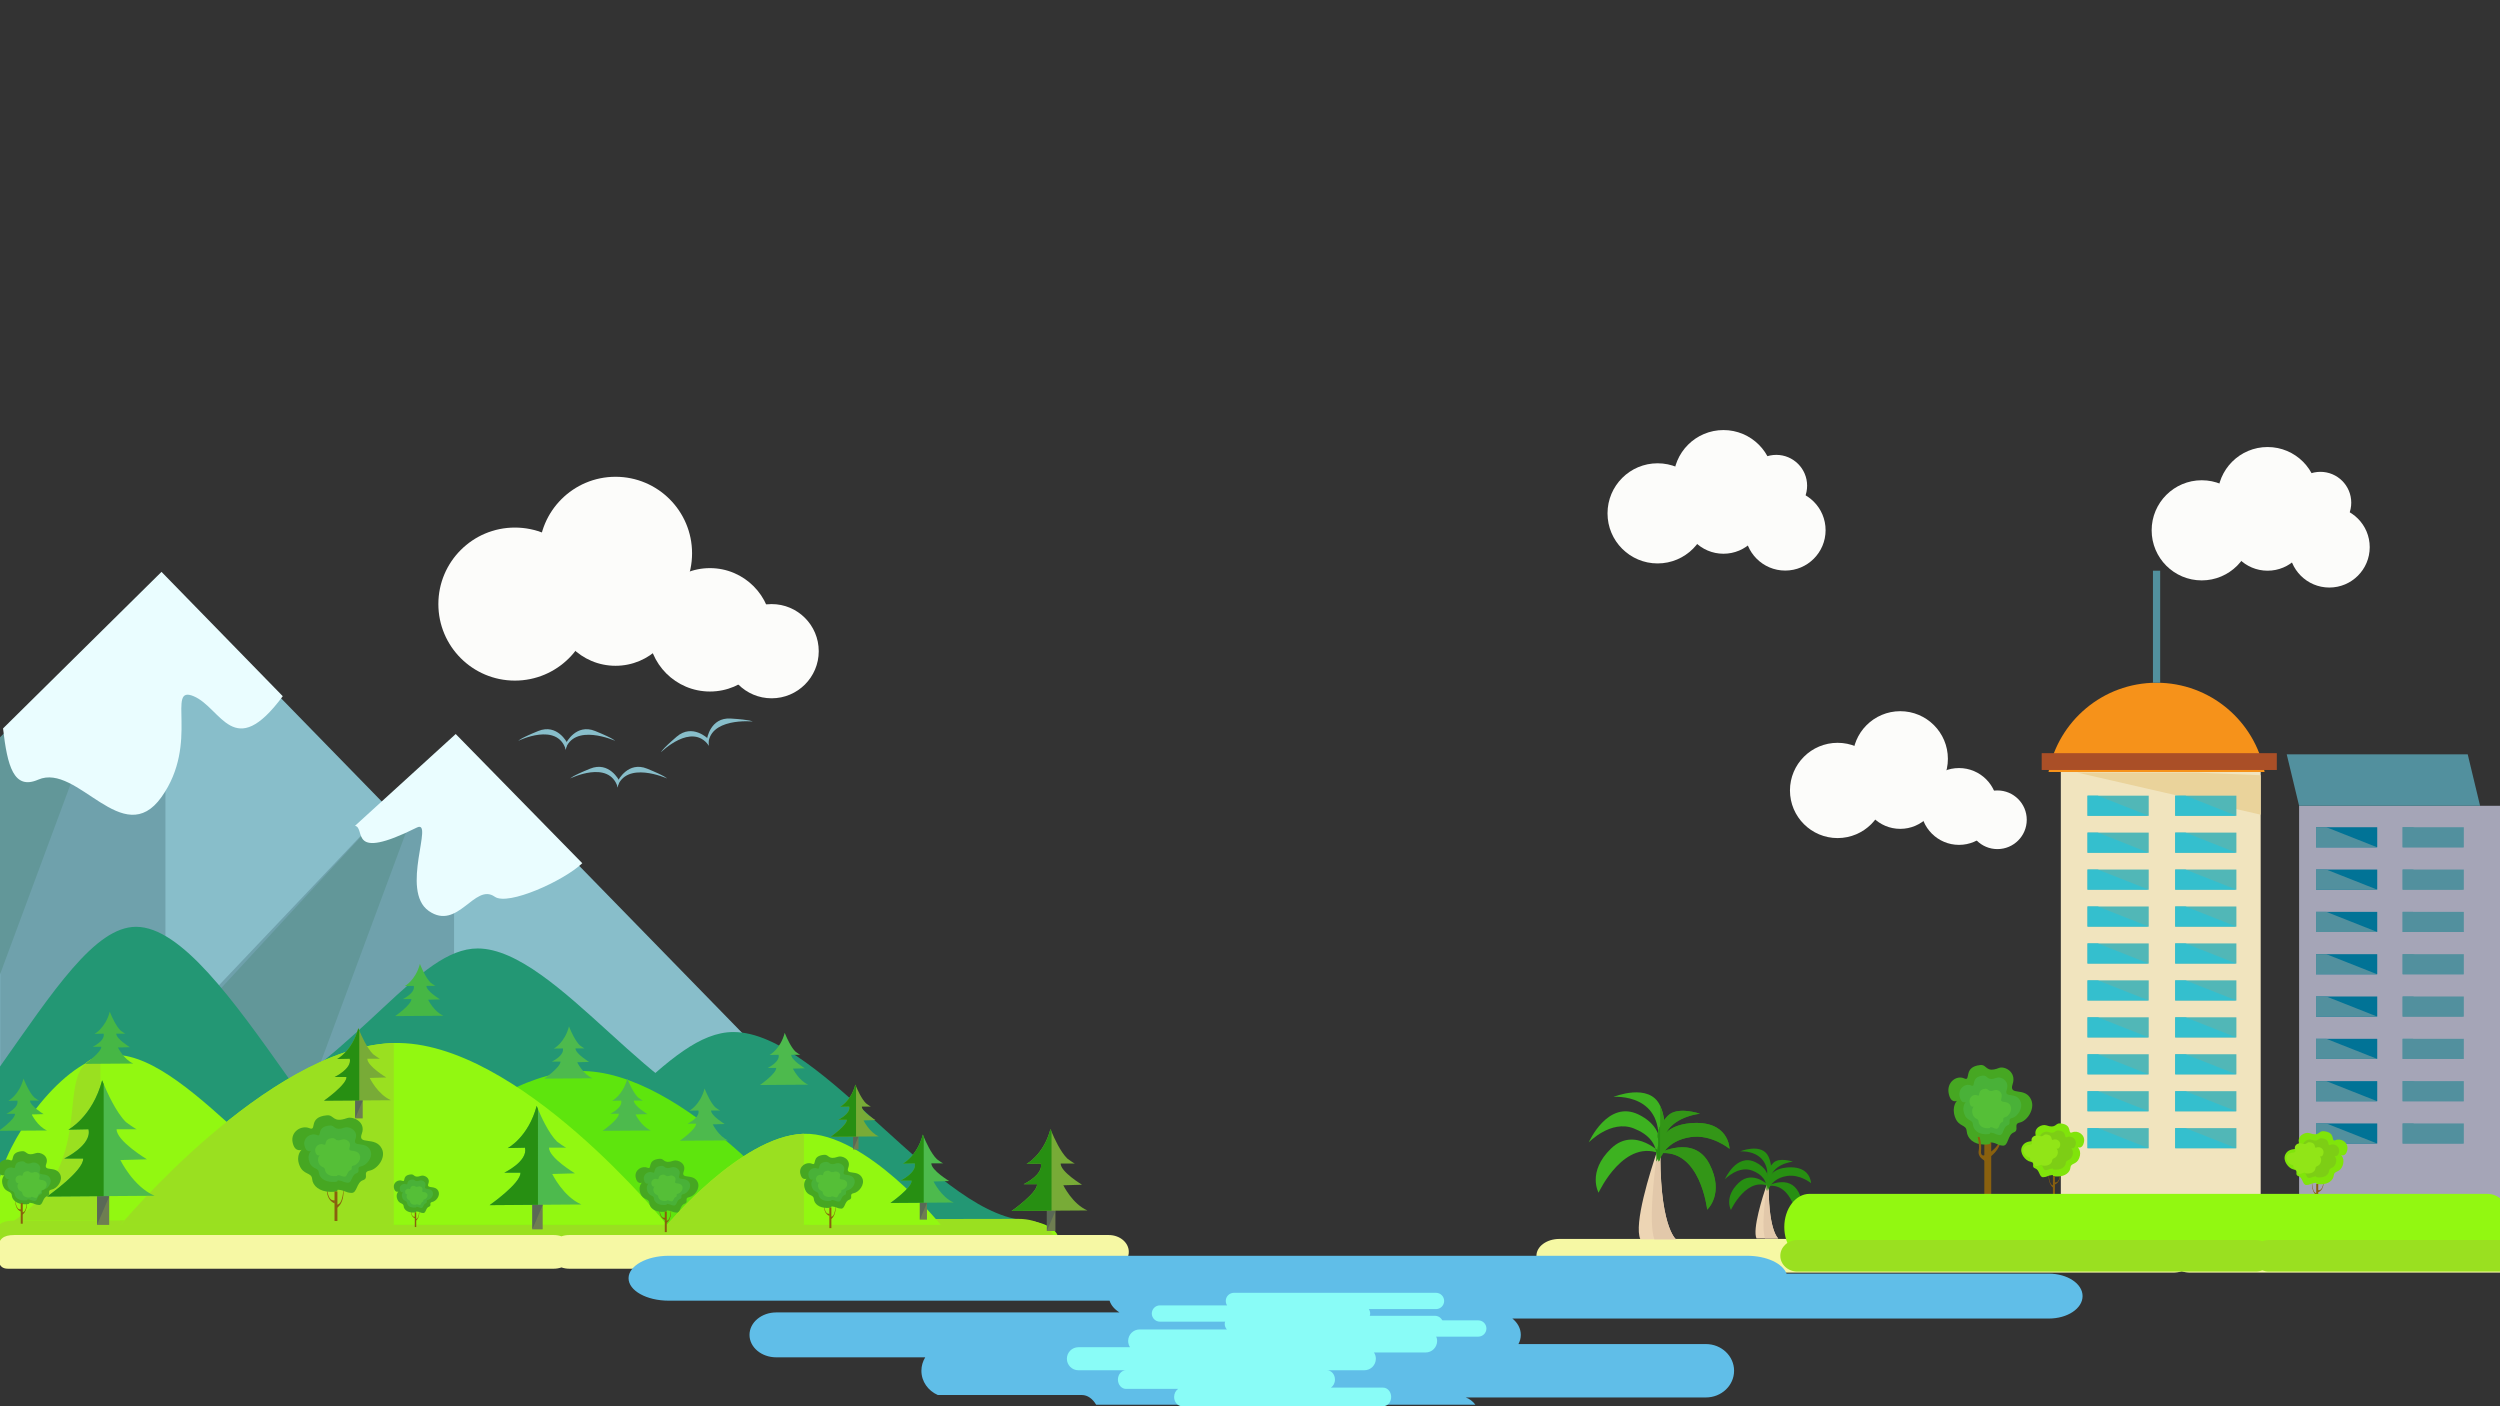 <?xml version="1.0" encoding="UTF-8" standalone="no"?>
<!-- Generator: Adobe Illustrator 16.0.0, SVG Export Plug-In . SVG Version: 6.00 Build 0)  -->
<svg xmlns:dc="http://purl.org/dc/elements/1.1/" xmlns:cc="http://creativecommons.org/ns#" xmlns:rdf="http://www.w3.org/1999/02/22-rdf-syntax-ns#" xmlns:svg="http://www.w3.org/2000/svg" xmlns="http://www.w3.org/2000/svg" xmlns:sodipodi="http://sodipodi.sourceforge.net/DTD/sodipodi-0.dtd" xmlns:inkscape="http://www.inkscape.org/namespaces/inkscape" version="1.1" id="Layer_1" x="0px" y="0px" width="1920px" height="1080px" viewBox="0 0 1920 1080" enable-background="new 0 0 1920 1080" xml:space="preserve" sodipodi:docname="send.svg" inkscape:version="0.92.4 (5da689c313, 2019-01-14)" inkscape:export-filename="E:\free\fiverr2\german\New folder\image.png" inkscape:export-xdpi="99.999908" inkscape:export-ydpi="99.999908"><rect x="0" y="0" width="1920" height="1080" fill="#333333" stroke="none"/><defs id="defs2165">
</defs><sodipodi:namedview pagecolor="#ffffff" bordercolor="#666666" borderopacity="1" objecttolerance="10" gridtolerance="10" guidetolerance="10" inkscape:pageopacity="0" inkscape:pageshadow="2" inkscape:window-width="1366" inkscape:window-height="706" id="namedview2163" showgrid="false" inkscape:zoom="0.18645833" inkscape:cx="135.52937" inkscape:cy="282.94472" inkscape:window-x="-8" inkscape:window-y="-8" inkscape:window-maximized="1" inkscape:current-layer="Layer_1" inkscape:snap-nodes="false"/>

<path inkscape:connector-curvature="0" id="polygon1500" d="m 127.051,445.23 -3.16,3.129 -0.021,0.012 L 9.301,561.58 0,570.77 V 820.225 L 127.051,819.721 490.898,818.262 217.17,537.631 Z" style="fill:#88beca"/><path inkscape:connector-curvature="0" id="polygon1502" d="M 127.051,456.202 0.163,580.462 V 819.703 L 127.051,819.204 Z" style="fill:#6fa1ac;stroke-width:0.974"/><path inkscape:connector-curvature="0" id="polygon1504" d="m 106.58,460.951 -0.019,0.01 L 0,566.254 v 182.125 z" style="fill:#629799"/><path d="m 217.17,534.682 c -37.752,50.939 -46.981,9.001 -68.477,0 -21.497,-9.001 4.96,35.872 -24.659,77.448 C 94.415,653.717 59.484,585.59 29.348,598.767 10.497,607.014 5.64,588.236 2.343,559.434 l 118.404,-117 0.021,-0.01 3.265,-3.234 z" id="path1506" inkscape:connector-curvature="0" style="fill:#eafdff"/><g transform="translate(-134)" id="g1518">
		<path style="fill:#88beca" d="m 846.576,939.469 -363.849,-373.031 -3.162,3.13 -0.019,0.011 -342.106,332.877 -6.122,43.388 14.159,-3.566 196.179,-0.791 141.071,-0.558 z" id="polygon1510" inkscape:connector-curvature="0" sodipodi:nodetypes="cccccccccc"/>
		<path style="fill:#6fa1ac" d="M 482.728,940.926 V 566.441 l -336.8,354.835 z" id="polygon1512" inkscape:connector-curvature="0" sodipodi:nodetypes="cccc"/>
		<path style="fill:#629799" d="m 329.061,954.077 137.91,-371.92 -0.02,0.011 -335.633,363.676 1.563,9.023 z" id="polygon1514" inkscape:connector-curvature="0" sodipodi:nodetypes="cccccc"/>
		<path style="fill:#eafdff" inkscape:connector-curvature="0" id="path1516" d="m 463.299,699.619 c 22.37,15.619 35.215,-21.868 50.676,-10.935 10.194,7.208 53.072,-12.229 67.222,-25.731 l -97.211,-99.227 -77.312,70.461 c 8.628,1.992 -5.866,27.943 47.447,1.39 13.723,-6.834 -13.184,48.422 9.178,64.042 z"/>
	</g><rect style="fill:#a5a5b7" id="rect1520" height="310.472" width="154.29" y="618.85" x="1765.71"/><polygon style="fill:#f1e4be" id="polygon1522" points="1582.72,920.551 1736.21,920.551 1736.21,623.681 1736.21,593.381 1736.21,591.341 1686.319,591.341 1595.24,591.341 1582.72,591.341 "/><g id="g1572">
		<g id="g1528">
			<rect style="fill:#52909e" id="rect1524" height="15.44" width="47" y="862.811" x="1845.21"/>
			<polygon style="fill:#52909e" id="polygon1526" points="1892.21,878.251 1853.12,862.811 1845.21,862.811 1845.21,878.251 "/>
		</g>
		<g id="g1534">
			<rect style="fill:#52909e" id="rect1530" height="15.44" width="47" y="830.311" x="1845.21"/>
			<polygon style="fill:#52909e" id="polygon1532" points="1892.21,845.751 1853.12,830.311 1845.21,830.311 1845.21,845.751 "/>
		</g>
		<g id="g1540">
			<rect style="fill:#52909e" id="rect1536" height="15.44" width="47" y="797.811" x="1845.21"/>
			<polygon style="fill:#52909e" id="polygon1538" points="1892.21,813.251 1853.12,797.811 1845.21,797.811 1845.21,813.251 "/>
		</g>
		<g id="g1546">
			<rect style="fill:#52909e" id="rect1542" height="15.44" width="47" y="765.311" x="1845.21"/>
			<polygon style="fill:#52909e" id="polygon1544" points="1892.21,780.751 1853.12,765.311 1845.21,765.311 1845.21,780.751 "/>
		</g>
		<g id="g1552">
			<rect style="fill:#52909e" id="rect1548" height="15.44" width="47" y="732.811" x="1845.21"/>
			<polygon style="fill:#52909e" id="polygon1550" points="1892.21,748.251 1853.12,732.811 1845.21,732.811 1845.21,748.251 "/>
		</g>
		<g id="g1558">
			<rect style="fill:#52909e" id="rect1554" height="15.44" width="47" y="700.311" x="1845.21"/>
			<polygon style="fill:#52909e" id="polygon1556" points="1892.21,715.751 1853.12,700.311 1845.21,700.311 1845.21,715.751 "/>
		</g>
		<g id="g1564">
			<rect style="fill:#52909e" id="rect1560" height="15.44" width="47" y="667.811" x="1845.21"/>
			<polygon style="fill:#52909e" id="polygon1562" points="1892.21,683.251 1853.12,667.811 1845.21,667.811 1845.21,683.251 "/>
		</g>
		<g id="g1570">
			<rect style="fill:#52909e" id="rect1566" height="15.44" width="47" y="635.311" x="1845.21"/>
			<polygon style="fill:#52909e" id="polygon1568" points="1892.21,650.751 1853.12,635.311 1845.21,635.311 1845.21,650.751 "/>
		</g>
	</g><g id="g1578">
		<rect style="fill:#51b7b7" id="rect1574" height="15.44" width="47" y="866.4" x="1603.21"/>
		<polygon style="fill:#34bfce" id="polygon1576" points="1650.21,881.841 1611.12,866.4 1603.21,866.4 1603.21,881.841 "/>
	</g><g id="g1584">
		<rect style="fill:#51b7b7" id="rect1580" height="15.439" width="47" y="838.031" x="1603.21"/>
		<polygon style="fill:#34bfce" id="polygon1582" points="1650.21,853.472 1611.12,838.031 1603.21,838.031 1603.21,853.472 "/>
	</g><g id="g1590">
		<rect style="fill:#51b7b7" id="rect1586" height="15.439" width="47" y="809.662" x="1603.21"/>
		<polygon style="fill:#34bfce" id="polygon1588" points="1650.21,825.103 1611.12,809.662 1603.21,809.662 1603.21,825.103 "/>
	</g><g id="g1596">
		<rect style="fill:#51b7b7" id="rect1592" height="15.439" width="47" y="781.293" x="1603.21"/>
		<polygon style="fill:#34bfce" id="polygon1594" points="1650.21,796.733 1611.12,781.293 1603.21,781.293 1603.21,796.733 "/>
	</g><g id="g1602">
		<rect style="fill:#51b7b7" id="rect1598" height="15.44" width="47" y="752.924" x="1603.21"/>
		<polygon style="fill:#34bfce" id="polygon1600" points="1650.21,768.364 1611.12,752.924 1603.21,752.924 1603.21,768.364 "/>
	</g><g id="g1608">
		<rect style="fill:#51b7b7" id="rect1604" height="15.44" width="47" y="724.555" x="1603.21"/>
		<polygon style="fill:#34bfce" id="polygon1606" points="1650.21,739.995 1611.12,724.555 1603.21,724.555 1603.21,739.995 "/>
	</g><g id="g1614">
		<rect style="fill:#51b7b7" id="rect1610" height="15.44" width="47" y="696.186" x="1603.21"/>
		<polygon style="fill:#34bfce" id="polygon1612" points="1650.21,711.626 1611.12,696.186 1603.21,696.186 1603.21,711.626 "/>
	</g><g id="g1620">
		<rect style="fill:#51b7b7" id="rect1616" height="15.44" width="47" y="667.816" x="1603.21"/>
		<polygon style="fill:#34bfce" id="polygon1618" points="1650.21,683.257 1611.12,667.816 1603.21,667.816 1603.21,683.257 "/>
	</g><g id="g1626">
		<rect style="fill:#51b7b7" id="rect1622" height="15.439" width="47" y="639.447" x="1603.21"/>
		<polygon style="fill:#34bfce" id="polygon1624" points="1650.21,654.888 1611.12,639.447 1603.21,639.447 1603.21,654.888 "/>
	</g><g id="g1632">
		<rect style="fill:#51b7b7" id="rect1628" height="15.439" width="47" y="611.078" x="1603.21"/>
		<polygon style="fill:#34bfce" id="polygon1630" points="1650.21,626.519 1611.12,611.078 1603.21,611.078 1603.21,626.519 "/>
	</g><g id="g1638">
		<rect style="fill:#51b7b7" id="rect1634" height="15.44" width="47" y="866.4" x="1670.546"/>
		<polygon style="fill:#34bfce" id="polygon1636" points="1717.546,881.841 1678.456,866.4 1670.546,866.4 1670.546,881.841 "/>
	</g><g id="g1644">
		<rect style="fill:#51b7b7" id="rect1640" height="15.439" width="47" y="838.031" x="1670.546"/>
		<polygon style="fill:#34bfce" id="polygon1642" points="1717.546,853.472 1678.456,838.031 1670.546,838.031 1670.546,853.472 "/>
	</g><g id="g1650">
		<rect style="fill:#51b7b7" id="rect1646" height="15.439" width="47" y="809.662" x="1670.546"/>
		<polygon style="fill:#34bfce" id="polygon1648" points="1717.546,825.103 1678.456,809.662 1670.546,809.662 1670.546,825.103 "/>
	</g><g id="g1656">
		<rect style="fill:#51b7b7" id="rect1652" height="15.439" width="47" y="781.293" x="1670.546"/>
		<polygon style="fill:#34bfce" id="polygon1654" points="1717.546,796.733 1678.456,781.293 1670.546,781.293 1670.546,796.733 "/>
	</g><g id="g1662">
		<rect style="fill:#51b7b7" id="rect1658" height="15.44" width="47" y="752.924" x="1670.546"/>
		<polygon style="fill:#34bfce" id="polygon1660" points="1717.546,768.364 1678.456,752.924 1670.546,752.924 1670.546,768.364 "/>
	</g><g id="g1668">
		<rect style="fill:#51b7b7" id="rect1664" height="15.44" width="47" y="724.555" x="1670.546"/>
		<polygon style="fill:#34bfce" id="polygon1666" points="1717.546,739.995 1678.456,724.555 1670.546,724.555 1670.546,739.995 "/>
	</g><g id="g1674">
		<rect style="fill:#51b7b7" id="rect1670" height="15.44" width="47" y="696.186" x="1670.546"/>
		<polygon style="fill:#34bfce" id="polygon1672" points="1717.546,711.626 1678.456,696.186 1670.546,696.186 1670.546,711.626 "/>
	</g><g id="g1680">
		<rect style="fill:#51b7b7" id="rect1676" height="15.44" width="47" y="667.816" x="1670.546"/>
		<polygon style="fill:#34bfce" id="polygon1678" points="1717.546,683.257 1678.456,667.816 1670.546,667.816 1670.546,683.257 "/>
	</g><g id="g1686">
		<rect style="fill:#51b7b7" id="rect1682" height="15.439" width="47" y="639.447" x="1670.546"/>
		<polygon style="fill:#34bfce" id="polygon1684" points="1717.546,654.888 1678.456,639.447 1670.546,639.447 1670.546,654.888 "/>
	</g><g id="g1736">
		<g id="g1692">
			<rect style="fill:#017396" id="rect1688" height="15.44" width="47" y="862.811" x="1778.71"/>
			<polygon style="fill:#52909e" id="polygon1690" points="1825.71,878.251 1786.62,862.811 1778.71,862.811 1778.71,878.251 "/>
		</g>
		<g id="g1698">
			<rect style="fill:#017396" id="rect1694" height="15.44" width="47" y="830.311" x="1778.71"/>
			<polygon style="fill:#52909e" id="polygon1696" points="1825.71,845.751 1786.62,830.311 1778.71,830.311 1778.71,845.751 "/>
		</g>
		<g id="g1704">
			<rect style="fill:#017396" id="rect1700" height="15.44" width="47" y="797.811" x="1778.71"/>
			<polygon style="fill:#52909e" id="polygon1702" points="1825.71,813.251 1786.62,797.811 1778.71,797.811 1778.71,813.251 "/>
		</g>
		<g id="g1710">
			<rect style="fill:#017396" id="rect1706" height="15.44" width="47" y="765.311" x="1778.71"/>
			<polygon style="fill:#52909e" id="polygon1708" points="1825.71,780.751 1786.62,765.311 1778.71,765.311 1778.71,780.751 "/>
		</g>
		<g id="g1716">
			<rect style="fill:#017396" id="rect1712" height="15.44" width="47" y="732.811" x="1778.71"/>
			<polygon style="fill:#52909e" id="polygon1714" points="1825.71,748.251 1786.62,732.811 1778.71,732.811 1778.71,748.251 "/>
		</g>
		<g id="g1722">
			<rect style="fill:#017396" id="rect1718" height="15.44" width="47" y="700.311" x="1778.71"/>
			<polygon style="fill:#52909e" id="polygon1720" points="1825.71,715.751 1786.62,700.311 1778.71,700.311 1778.71,715.751 "/>
		</g>
		<g id="g1728">
			<rect style="fill:#017396" id="rect1724" height="15.44" width="47" y="667.811" x="1778.71"/>
			<polygon style="fill:#52909e" id="polygon1726" points="1825.71,683.251 1786.62,667.811 1778.71,667.811 1778.71,683.251 "/>
		</g>
		<g id="g1734">
			<rect style="fill:#017396" id="rect1730" height="15.44" width="47" y="635.311" x="1778.71"/>
			<polygon style="fill:#52909e" id="polygon1732" points="1825.71,650.751 1786.62,635.311 1778.71,635.311 1778.71,650.751 "/>
		</g>
	</g><polygon style="fill:#52909e" id="polygon1738" points="1756.21,579.341 1895.21,579.341 1904.71,618.85 1765.71,618.85 "/><path style="fill:#f6921a" inkscape:connector-curvature="0" id="path1740" d="m 1739.212,592.894 c -7.459,-39.041 -41.763,-68.553 -82.977,-68.553 -41.215,0 -75.519,29.513 -82.978,68.553 z"/><rect style="fill:#aa4f27" id="rect1742" height="12.911" width="180.563" y="578.43" x="1568.024"/><polygon style="fill:#ead39b" id="polygon1744" points="1736.21,625.681 1595.24,593.341 1686.319,593.341 1736.21,595.381 "/><rect style="fill:#52909e" id="rect1746" height="86.042" width="5.54" y="438.299" x="1653.465"/><g id="g1752">
		<rect style="fill:#51b7b7" id="rect1748" height="15.439" width="47" y="611.078" x="1670.546"/>
		<polygon style="fill:#34bfce" id="polygon1750" points="1717.546,626.519 1678.456,611.078 1670.546,611.078 1670.546,626.519 "/>
	</g>
<path style="fill:#239774" inkscape:connector-curvature="0" id="path1755" d="M 360.253,937.293 C 465.272,880.087 511.947,792.6 563.29,792.6 c 68.319,0 159.862,146.403 228.708,144.672 z" inkscape:export-xdpi="99.999908" inkscape:export-ydpi="99.999908"/><path style="fill:#239774" inkscape:connector-curvature="0" id="path1757" d="m 186.73,856.778 c 93.163,-50.747 134.569,-128.357 180.114,-128.357 60.606,0 141.813,129.874 202.888,128.338 z" inkscape:export-xdpi="99.999908" inkscape:export-ydpi="99.999908"/><path style="fill:#239774;stroke-width:0.997" inkscape:connector-curvature="0" id="path1759" d="m 336.558,941.796 -337.344,4.048 v -125.608 c 41.984,-59.6 73.745,-108.449 105.278,-108.449 69.251,-10e-4 161.781,227.659 232.066,230.009 z" inkscape:export-xdpi="99.999908" inkscape:export-ydpi="99.999908"/><path style="fill:#92f811;stroke-width:0.997" inkscape:connector-curvature="0" id="path1761" d="M -0.795,945.844 C -1.877,923.662 -3.761,918.146 0.222,902.979 9.255,868.588 52.201,810.128 88.034,810.128 c 60.215,0 140.897,129.874 201.577,128.337 z" inkscape:export-xdpi="99.999908" inkscape:export-ydpi="99.999908" sodipodi:nodetypes="csscc"/><path style="fill:#9ae020" inkscape:connector-curvature="0" id="path1763" d="M -2.682,945.844 C 84.988,898.094 34.46,819.41 77.05,811.149 V 938.7 Z" inkscape:export-xdpi="99.999908" inkscape:export-ydpi="99.999908" sodipodi:nodetypes="cccc"/><path style="fill:#92f811;stroke-width:0.931" inkscape:connector-curvature="0" id="path1765" d="m 22.011,965.925 h 762.402 c 15.691,0 28.41,-6.415 28.41,-14.329 0,-7.915 -12.718,-14.33 -28.41,-14.33 H 22.011 c -15.69,0 -25.155,7.415 -25.155,15.33 0,7.914 9.465,13.329 25.155,13.329 z" inkscape:export-xdpi="99.999908" inkscape:export-ydpi="99.999908"/><path style="fill:#9ae020;stroke-width:0.932" inkscape:connector-curvature="0" id="path1767" d="M 22.904,971.824 H 782.063 c 15.622,0 28.287,-7.998 28.287,-17.865 0,-9.867 -12.666,-17.892 -28.287,-17.865 l -771.24,1.341 c -15.622,0.027 -14.454,8.41 -11.508,17.195 C 2.452,963.986 7.282,971.824 22.904,971.824 Z" inkscape:export-xdpi="99.999908" inkscape:export-ydpi="99.999908" sodipodi:nodetypes="sssssss"/><path style="fill:#f6f8a4;stroke-width:0.931" inkscape:connector-curvature="0" id="path1769" d="M 10.923,948.501 H 425.256 c 2.108,0 4.116,0.355 5.945,0.997 1.83,-0.642 3.838,-0.997 5.945,-0.997 h 414.334 c 8.527,0 15.438,5.793 15.438,12.938 0,7.146 -6.911,12.937 -15.438,12.937 H 437.148 c -2.109,0 -4.115,-0.356 -5.945,-0.997 -1.829,0.641 -3.838,0.997 -5.945,0.997 H 6.096 c -8.526,-10e-4 -7.373,-8.342 -7.373,-15.486 0,-7.147 3.674,-10.389 12.2,-10.389 z" inkscape:export-xdpi="99.999908" inkscape:export-ydpi="99.999908"/><path style="fill:#f6f8a4" inkscape:connector-curvature="0" id="path1771" d="m 1920,951.501 v 25.88 h -237.683 c -2.396,0 -4.686,-0.36 -6.768,-1 -2.082,0.64 -4.36,1 -6.758,1 H 1197.53 c -9.688,0 -17.552,-5.8 -17.552,-12.94 0,-7.14 7.864,-12.938 17.552,-12.938 h 471.262 c 2.397,0 4.676,0.358 6.758,1 2.082,-0.642 4.369,-1 6.768,-1 z" inkscape:export-xdpi="99.999908" inkscape:export-ydpi="99.999908"/><path style="fill:#5ee50d" inkscape:connector-curvature="0" id="path1773" d="m 266.903,940.718 h 354.914 c 0,0 -97.063,-120.306 -177.457,-118.148 -0.581,0.01 -1.152,0.027 -1.724,0.058 -80.728,3.936 -175.733,118.09 -175.733,118.09 z" inkscape:export-xdpi="99.999908" inkscape:export-ydpi="99.999908"/><path style="fill:#92f811" inkscape:connector-curvature="0" id="path1775" d="m 92.6,940.735 h 419.639 c 0,0 -114.764,-142.246 -209.819,-139.696 -0.687,0.011 -1.362,0.034 -2.037,0.068 C 204.931,805.764 92.6,940.735 92.6,940.735 Z" inkscape:export-xdpi="99.999908" inkscape:export-ydpi="99.999908"/><path style="fill:#9ae020" inkscape:connector-curvature="0" id="path1777" d="M 92.6,940.735 H 302.419 V 801.038 c -0.688,0.011 -1.362,0.034 -2.037,0.068 C 204.931,805.764 92.6,940.735 92.6,940.735 Z" inkscape:export-xdpi="99.999908" inkscape:export-ydpi="99.999908"/><g id="g1783" inkscape:export-xdpi="99.999908" inkscape:export-ydpi="99.999908" transform="translate(-134)">
		<path style="fill:#92f811" inkscape:connector-curvature="0" id="path1779" d="m 646.239,940.765 h 210.33 c 0,0 -57.521,-71.297 -105.165,-70.019 -0.345,0.006 -0.684,0.017 -1.021,0.035 -47.842,2.333 -104.144,69.984 -104.144,69.984 z"/>
		<path style="fill:#9ae020" inkscape:connector-curvature="0" id="path1781" d="m 646.239,940.765 h 105.165 v -70.019 c -0.345,0.006 -0.684,0.017 -1.021,0.035 -47.842,2.333 -104.144,69.984 -104.144,69.984 z"/>
	</g><g id="g1793" inkscape:export-xdpi="99.999908" inkscape:export-ydpi="99.999908" transform="translate(-134)">
		<rect style="fill:#6e7e51" id="rect1785" height="25.576" width="7.934" y="918.572" x="542.839"/>
		<polygon style="fill:#5a6956" id="polygon1787" points="542.839,944.149 550.772,925.549 542.839,922.273 "/>
		<path style="fill:#4dba4d" inkscape:connector-curvature="0" id="path1789" d="m 510.037,925.549 37.123,-0.266 33.386,-0.233 c -13.953,-5.979 -22.424,-23.421 -22.424,-23.421 l 17.439,-0.498 c 0,0 -19.932,-11.958 -19.932,-19.711 h 13.266 c -0.604,0 -6.683,-4.275 -7.121,-4.704 -6.443,-6.344 -12.334,-19.47 -14.615,-24.936 -0.644,-1.54 -0.997,-2.473 -0.997,-2.473 -6.354,24.083 -22.174,32.391 -22.174,32.391 l 13.205,-0.278 c 2.491,10.464 -15.946,19.213 -15.946,19.213 h 12.457 c 0.5,7.972 -23.667,24.916 -23.667,24.916 z"/>
		<path style="fill:#278f12" inkscape:connector-curvature="0" id="path1791" d="m 510.037,925.549 37.123,-0.266 V 851.78 c -0.644,-1.54 -0.997,-2.473 -0.997,-2.473 -6.354,24.083 -22.174,32.391 -22.174,32.391 l 13.205,-0.278 c 2.49,10.464 -15.946,19.213 -15.946,19.213 h 12.457 c 0.499,7.972 -23.668,24.916 -23.668,24.916 z"/>
	</g><g id="g1803" inkscape:export-xdpi="99.999908" inkscape:export-ydpi="99.999908" transform="translate(-134)">
		<rect style="fill:#6e7e51" id="rect1795" height="29.948" width="9.289" y="910.77" x="208.56"/>
		<polygon style="fill:#5a6956" id="polygon1797" points="208.56,940.718 217.849,918.938 208.56,915.104 "/>
		<path style="fill:#4dba4d" inkscape:connector-curvature="0" id="path1799" d="m 170.152,918.938 43.466,-0.31 39.09,-0.274 c -16.336,-7.001 -26.254,-27.422 -26.254,-27.422 l 20.42,-0.583 c 0,0 -23.337,-14.002 -23.337,-23.08 h 15.531 c -0.706,0 -7.824,-5.006 -8.337,-5.508 -7.544,-7.428 -14.44,-22.796 -17.112,-29.196 -0.753,-1.803 -1.167,-2.894 -1.167,-2.894 -7.439,28.198 -25.963,37.924 -25.963,37.924 l 15.461,-0.326 c 2.917,12.252 -18.67,22.496 -18.67,22.496 h 14.586 c 0.583,9.336 -27.714,29.173 -27.714,29.173 z"/>
		<path style="fill:#278f12" inkscape:connector-curvature="0" id="path1801" d="m 170.152,918.938 43.466,-0.31 v -86.063 c -0.753,-1.803 -1.167,-2.894 -1.167,-2.894 -7.439,28.198 -25.963,37.924 -25.963,37.924 l 15.461,-0.326 c 2.917,12.252 -18.67,22.496 -18.67,22.496 h 14.586 c 0.584,9.336 -27.713,29.173 -27.713,29.173 z"/>
	</g><g id="g1813" inkscape:export-xdpi="99.999908" inkscape:export-ydpi="99.999908" transform="translate(-134)">
		<rect style="fill:#6e7e51" id="rect1805" height="21.113" width="6.549" y="924.275" x="938.008"/>
		<polygon style="fill:#5a6956" id="polygon1807" points="938.008,945.389 944.557,930.033 938.008,927.33 "/>
		<path style="fill:#78ab37" inkscape:connector-curvature="0" id="path1809" d="m 910.931,930.033 30.644,-0.218 27.559,-0.192 C 957.618,924.685 950.625,910.29 950.625,910.29 l 14.396,-0.411 c 0,0 -16.452,-9.872 -16.452,-16.271 h 10.95 c -0.498,0 -5.517,-3.529 -5.879,-3.883 -5.317,-5.235 -10.179,-16.07 -12.063,-20.583 -0.53,-1.271 -0.822,-2.04 -0.822,-2.04 -5.244,19.879 -18.303,26.736 -18.303,26.736 l 10.899,-0.229 c 2.057,8.638 -13.162,15.859 -13.162,15.859 h 10.282 c 0.409,6.581 -19.54,20.565 -19.54,20.565 z"/>
		<path style="fill:#278f12" inkscape:connector-curvature="0" id="path1811" d="m 910.931,930.033 30.644,-0.218 V 869.14 c -0.53,-1.271 -0.822,-2.04 -0.822,-2.04 -5.244,19.879 -18.303,26.736 -18.303,26.736 l 10.899,-0.23 c 2.057,8.639 -13.162,15.86 -13.162,15.86 h 10.282 c 0.411,6.583 -19.538,20.567 -19.538,20.567 z"/>
	</g><g id="g1823" inkscape:export-xdpi="99.999908" inkscape:export-ydpi="99.999908" transform="translate(-134)">
		<rect style="fill:#6e7e51" id="rect1815" height="18.688" width="5.797" y="840.237" x="406.76"/>
		<polygon style="fill:#5a6956" id="polygon1817" points="406.76,858.927 412.557,845.336 406.76,842.942 "/>
		<path style="fill:#78ab37" inkscape:connector-curvature="0" id="path1819" d="m 382.793,845.336 27.124,-0.193 24.394,-0.172 c -10.192,-4.368 -16.383,-17.112 -16.383,-17.112 l 12.742,-0.362 c 0,0 -14.563,-8.738 -14.563,-14.403 h 9.691 c -0.439,0 -4.883,-3.124 -5.203,-3.438 -4.708,-4.636 -9.011,-14.226 -10.679,-18.22 -0.47,-1.125 -0.729,-1.806 -0.729,-1.806 -4.642,17.597 -16.202,23.666 -16.202,23.666 l 9.648,-0.204 c 1.82,7.646 -11.651,14.039 -11.651,14.039 h 9.102 c 0.367,5.825 -17.291,18.205 -17.291,18.205 z"/>
		<path style="fill:#278f12" inkscape:connector-curvature="0" id="path1821" d="m 382.793,845.336 27.124,-0.193 v -53.707 c -0.47,-1.125 -0.729,-1.806 -0.729,-1.806 -4.642,17.597 -16.202,23.666 -16.202,23.666 l 9.648,-0.204 c 1.82,7.646 -11.651,14.039 -11.651,14.039 h 9.102 c 0.366,5.825 -17.292,18.205 -17.292,18.205 z"/>
	</g><g id="g1833" inkscape:export-xdpi="99.999908" inkscape:export-ydpi="99.999908" transform="translate(-134)">
		<rect style="fill:#6e7e51" id="rect1825" height="13.433" width="4.166" y="869.368" x="789.172"/>
		<polygon style="fill:#5a6956" id="polygon1827" points="789.172,882.801 793.338,873.031 789.172,871.313 "/>
		<path style="fill:#78ab37" inkscape:connector-curvature="0" id="path1829" d="m 771.946,873.031 19.494,-0.139 17.532,-0.124 c -7.327,-3.14 -11.774,-12.299 -11.774,-12.299 l 9.158,-0.262 c 0,0 -10.468,-6.279 -10.468,-10.353 h 6.966 c -0.315,0 -3.509,-2.245 -3.738,-2.471 -3.384,-3.33 -6.478,-10.224 -7.676,-13.095 -0.338,-0.81 -0.523,-1.297 -0.523,-1.297 C 787.581,845.637 779.272,850 779.272,850 l 6.936,-0.146 c 1.308,5.496 -8.374,10.091 -8.374,10.091 h 6.541 c 0.263,4.19 -12.429,13.086 -12.429,13.086 z"/>
		<path style="fill:#278f12" inkscape:connector-curvature="0" id="path1831" d="m 771.946,873.031 19.494,-0.139 V 834.29 c -0.338,-0.81 -0.523,-1.297 -0.523,-1.297 -3.336,12.646 -11.645,17.009 -11.645,17.009 l 6.936,-0.146 c 1.308,5.496 -8.374,10.091 -8.374,10.091 h 6.541 c 0.263,4.188 -12.429,13.084 -12.429,13.084 z"/>
	</g><rect style="fill:#6e7e51" id="rect1835" height="17.626" width="5.468" y="919.066" x="706.44" inkscape:export-xdpi="99.999908" inkscape:export-ydpi="99.999908"/><polygon style="fill:#5a6956" id="polygon1837" points="840.44,936.692 845.908,923.874 840.44,921.618 " inkscape:export-xdpi="99.999908" inkscape:export-ydpi="99.999908" transform="translate(-134)"/><path style="fill:#4dba4d" inkscape:connector-curvature="0" id="path1839" d="m 683.837,923.874 25.582,-0.184 23.006,-0.16 c -9.614,-4.12 -15.452,-16.14 -15.452,-16.14 l 12.02,-0.344 c 0,0 -13.735,-8.24 -13.735,-13.583 h 9.141 c -0.416,0 -4.604,-2.947 -4.906,-3.241 -4.44,-4.372 -8.499,-13.417 -10.072,-17.184 -0.443,-1.062 -0.688,-1.703 -0.688,-1.703 -4.378,16.596 -15.28,22.32 -15.28,22.32 l 9.1,-0.192 c 1.717,7.21 -10.988,13.24 -10.988,13.24 h 8.584 c 0.342,5.496 -16.312,17.171 -16.312,17.171 z" inkscape:export-xdpi="99.999908" inkscape:export-ydpi="99.999908"/><path style="fill:#4dba4d" inkscape:connector-curvature="0" id="path1841" d="m 462.793,868.48 19.521,-0.14 17.557,-0.122 c -7.337,-3.146 -11.792,-12.315 -11.792,-12.315 l 9.171,-0.263 c 0,0 -10.48,-6.288 -10.48,-10.365 h 6.975 c -0.316,0 -3.514,-2.249 -3.744,-2.474 -3.388,-3.336 -6.485,-10.238 -7.686,-13.112 -0.339,-0.81 -0.523,-1.3 -0.523,-1.3 -3.341,12.664 -11.661,17.032 -11.661,17.032 l 6.944,-0.146 c 1.31,5.503 -8.385,10.104 -8.385,10.104 h 6.55 c 0.261,4.192 -12.447,13.101 -12.447,13.101 z" inkscape:export-xdpi="99.999908" inkscape:export-ydpi="99.999908"/><path style="fill:#4dba4d" inkscape:connector-curvature="0" id="path1843" d="m 522.115,876.089 19.521,-0.14 17.557,-0.123 c -7.338,-3.146 -11.791,-12.315 -11.791,-12.315 l 9.171,-0.263 c 0,0 -10.481,-6.288 -10.481,-10.364 h 6.977 c -0.317,0 -3.516,-2.249 -3.744,-2.474 -3.389,-3.336 -6.486,-10.238 -7.687,-13.113 -0.339,-0.81 -0.523,-1.299 -0.523,-1.299 -3.341,12.664 -11.66,17.032 -11.66,17.032 l 6.942,-0.146 c 1.312,5.503 -8.385,10.104 -8.385,10.104 h 6.551 c 0.26,4.192 -12.448,13.101 -12.448,13.101 z" inkscape:export-xdpi="99.999908" inkscape:export-ydpi="99.999908"/><path style="fill:#4dba4d" inkscape:connector-curvature="0" id="path1845" d="m 583.674,833.296 19.521,-0.14 17.556,-0.123 c -7.337,-3.146 -11.791,-12.315 -11.791,-12.315 l 9.171,-0.263 c 0,0 -10.481,-6.288 -10.481,-10.364 h 6.977 c -0.317,0 -3.515,-2.249 -3.744,-2.474 -3.389,-3.336 -6.486,-10.238 -7.686,-13.113 -0.34,-0.81 -0.524,-1.299 -0.524,-1.299 -3.341,12.664 -11.66,17.032 -11.66,17.032 l 6.943,-0.146 c 1.311,5.503 -8.385,10.104 -8.385,10.104 h 6.551 c 0.26,4.192 -12.448,13.101 -12.448,13.101 z" inkscape:export-xdpi="99.999908" inkscape:export-ydpi="99.999908"/><path style="fill:#4dba4d" inkscape:connector-curvature="0" id="path1847" d="m 417.995,828.39 19.521,-0.139 17.557,-0.123 c -7.337,-3.146 -11.792,-12.315 -11.792,-12.315 l 9.171,-0.263 c 0,0 -10.481,-6.288 -10.481,-10.365 h 6.975 c -0.316,0 -3.514,-2.249 -3.743,-2.474 -3.389,-3.336 -6.485,-10.237 -7.687,-13.112 -0.338,-0.81 -0.522,-1.299 -0.522,-1.299 -3.341,12.663 -11.661,17.031 -11.661,17.031 l 6.943,-0.146 c 1.311,5.503 -8.385,10.104 -8.385,10.104 h 6.55 c 0.262,4.192 -12.446,13.101 -12.446,13.101 z" inkscape:export-xdpi="99.999908" inkscape:export-ydpi="99.999908"/><path style="fill:#46b745" inkscape:connector-curvature="0" id="path1853" d="m 65.31,817.06 19.521,-0.139 17.556,-0.123 c -7.337,-3.146 -11.792,-12.315 -11.792,-12.315 l 9.171,-0.263 c 0,0 -10.481,-6.288 -10.481,-10.365 h 6.975 c -0.317,0 -3.514,-2.249 -3.744,-2.474 -3.388,-3.336 -6.486,-10.237 -7.686,-13.112 -0.338,-0.81 -0.524,-1.299 -0.524,-1.299 -3.341,12.663 -11.661,17.031 -11.661,17.031 l 6.944,-0.146 c 1.31,5.503 -8.385,10.104 -8.385,10.104 h 6.55 c 0.265,4.193 -12.444,13.101 -12.444,13.101 z" inkscape:export-xdpi="99.999908" inkscape:export-ydpi="99.999908"/><path style="fill:#46b745" inkscape:connector-curvature="0" id="path1855" d="m -0.925,868.48 19.521,-0.14 17.556,-0.122 C 28.815,865.072 24.36,855.903 24.36,855.903 l 9.171,-0.263 c 0,0 -10.481,-6.288 -10.481,-10.365 h 6.975 c -0.317,0 -3.514,-2.249 -3.744,-2.474 -3.388,-3.336 -6.485,-10.238 -7.686,-13.112 -0.338,-0.81 -0.524,-1.3 -0.524,-1.3 C 14.73,841.053 6.41,845.421 6.41,845.421 l 6.944,-0.146 c 1.31,5.503 -8.385,10.104 -8.385,10.104 h 6.55 c 0.264,4.192 -12.444,13.101 -12.444,13.101 z" inkscape:export-xdpi="99.999908" inkscape:export-ydpi="99.999908"/><path style="fill:#46b745" inkscape:connector-curvature="0" id="path1857" d="m 303.508,780.366 19.521,-0.141 17.556,-0.123 c -7.337,-3.145 -11.792,-12.314 -11.792,-12.314 l 9.172,-0.264 c 0,0 -10.481,-6.286 -10.481,-10.363 h 6.976 c -0.317,0 -3.514,-2.249 -3.744,-2.475 -3.388,-3.336 -6.485,-10.237 -7.686,-13.112 -0.338,-0.81 -0.524,-1.3 -0.524,-1.3 -3.341,12.664 -11.661,17.032 -11.661,17.032 l 6.944,-0.146 c 1.31,5.503 -8.385,10.104 -8.385,10.104 h 6.55 c 0.262,4.193 -12.446,13.102 -12.446,13.102 z" inkscape:export-xdpi="99.999908" inkscape:export-ydpi="99.999908"/><path style="fill:#278f12" inkscape:connector-curvature="0" id="path1859" d="m 683.837,923.874 25.582,-0.184 v -50.65 c -0.443,-1.062 -0.688,-1.703 -0.688,-1.703 -4.377,16.596 -15.28,22.32 -15.28,22.32 l 9.1,-0.192 c 1.717,7.21 -10.987,13.24 -10.987,13.24 h 8.584 c 0.343,5.494 -16.311,17.169 -16.311,17.169 z" inkscape:export-xdpi="99.999908" inkscape:export-ydpi="99.999908"/><path style="fill:#92f811" inkscape:connector-curvature="0" id="path1861" d="M 276.821,960.916" inkscape:export-xdpi="99.999908" inkscape:export-ydpi="99.999908"/><g id="g1875" inkscape:export-xdpi="99.999908" inkscape:export-ydpi="99.999908">
		<path style="fill:#89600e" inkscape:connector-curvature="0" id="path1863" d="m 1528.469,888.389 c 0,0 7.566,-5.067 8.122,-12.842 0.629,-8.803 0.201,-10.343 0.201,-10.343 h -1.034 c 0,0 0.208,6.315 -0.903,12.354 -0.545,2.965 -5.065,6.524 -6.386,7.357 -1.317,0.833 0,0.209 0,0.209 v 1.942"/>
		<polygon style="fill:#89600e" id="polygon1865" points="1529.253,876.797 1523.978,876.797 1523.978,891.367 1523.978,919.556 1529.253,919.556 "/>
		<path style="fill:#46a722" inkscape:connector-curvature="0" id="path1867" d="m 1529.241,877.353 c -2.452,-0.286 2.012,1.805 -5.764,1.665 -7.774,-0.139 -12.633,-4.72 -13.05,-10.272 -0.416,-5.554 -6.247,-2.916 -9.022,-10.967 -2.776,-8.053 1.527,-12.355 1.527,-12.355 0,0 -4.859,2.498 -6.388,-5.97 -1.526,-8.47 6.247,-13.884 11.938,-11.245 5.692,2.638 -1.326,-8.946 12.494,-10.273 5.246,-0.503 3.889,6.388 14.297,2.223 4.051,-1.62 13.608,2.915 10.416,12.494 -3.193,9.578 9.854,1.573 14.299,12.077 3.055,7.22 -3.332,16.243 -8.746,17.354 -5.414,1.111 0,5.831 -4.721,7.636 -4.721,1.804 -4.027,10.321 -8.19,10.134 -4.16,-0.192 -4.4,-1.955 -9.09,-2.501 z"/>
		<path style="fill:#49b138" inkscape:connector-curvature="0" id="path1869" d="m 1504.96,841.935 c 1.133,6.238 4.715,4.397 4.715,4.397 0,0 -3.174,3.174 -1.133,9.104 2.049,5.939 6.347,3.99 6.654,8.088 0.309,4.091 3.891,7.473 9.621,7.571 5.73,0.102 2.439,-1.441 4.248,-1.225 2.981,0.342 3.522,1.357 5.58,1.717 0.325,0.059 0.691,0.106 1.116,0.125 3.073,0.133 2.565,-6.139 6.039,-7.473 3.481,-1.332 -0.508,-4.813 3.481,-5.632 3.99,-0.815 8.695,-7.471 6.447,-12.794 -3.273,-7.737 -12.896,-1.841 -10.537,-8.896 2.092,-6.281 -3.248,-9.621 -6.547,-9.446 -0.416,0.025 -0.801,0.102 -1.134,0.233 -7.671,3.064 -6.672,-2.009 -10.536,-1.643 -10.188,0.983 -5.015,9.521 -9.213,7.571 -4.196,-1.935 -9.926,2.056 -8.801,8.303 z"/>
		<path style="fill:#55bf37" inkscape:connector-curvature="0" id="path1871" d="m 1512.668,846.829 c 0.765,4.201 3.175,2.961 3.175,2.961 0,0 -2.137,2.139 -0.763,6.132 1.381,4 4.274,2.688 4.481,5.447 0.209,2.754 2.621,5.031 6.479,5.1 3.859,0.068 1.644,-0.972 2.86,-0.826 2.008,0.23 2.373,0.915 3.759,1.156 0.219,0.04 0.466,0.073 0.751,0.085 2.07,0.089 1.729,-4.135 4.066,-5.033 2.346,-0.896 -0.342,-3.241 2.346,-3.791 2.688,-0.55 5.855,-5.031 4.342,-8.616 -2.204,-5.212 -8.684,-1.239 -7.096,-5.991 1.408,-4.229 -2.188,-6.479 -4.409,-6.361 -0.28,0.018 -0.539,0.068 -0.763,0.157 -5.166,2.063 -4.494,-1.353 -7.098,-1.105 -6.859,0.663 -3.377,6.412 -6.203,5.101 -2.824,-1.311 -6.685,1.377 -5.927,5.584 z"/>
		<path style="fill:#89600e" inkscape:connector-curvature="0" id="path1873" d="m 1524.428,887.139 c 0,0 -3.54,1.666 -2.985,-3.471 0.557,-5.138 -1.109,-10.481 -1.109,-10.481 h -1.457 c 0,0 1.546,6.738 0.832,10.135 -1.18,5.623 4.165,7.566 4.721,8.33 0.551,0.762 0,-4.513 0,-4.513 z"/>
	</g><path style="fill:#92f811" inkscape:connector-curvature="0" id="path1877" d="M 789.08,927.911" inkscape:export-xdpi="99.999908" inkscape:export-ydpi="99.999908"/><g id="g1893" inkscape:export-xdpi="99.999908" inkscape:export-ydpi="99.999908" transform="translate(-134)">
		<path style="fill:#89600e" inkscape:connector-curvature="0" id="path1879" d="m 766.959,924.674 c 0,0 -0.097,8.329 4.172,7.497 v 1.666 c 0,0 -4.997,-1.25 -4.172,-9.163 z"/>
		<path style="fill:#89600e" inkscape:connector-curvature="0" id="path1881" d="m 775.725,924.74 c 0,0 0.098,10.791 -4.172,9.712 v 2.157 c 0,10e-4 4.998,-1.618 4.172,-11.869 z"/>
		<g id="g1889">
			<path style="fill:#46a722" inkscape:connector-curvature="0" id="path1883" d="m 773.149,926.569 c -1.84,-0.191 1.51,1.203 -4.322,1.11 -5.832,-0.092 -9.479,-3.149 -9.789,-6.86 -0.313,-3.707 -4.688,-1.946 -6.771,-7.324 -2.083,-5.377 1.146,-8.251 1.146,-8.251 0,0 -3.646,1.669 -4.791,-3.987 -1.146,-5.654 4.687,-9.271 8.957,-7.51 4.27,1.763 -0.996,-5.976 9.373,-6.86 3.935,-0.337 2.916,4.265 10.725,1.483 3.039,-1.082 10.209,1.946 7.813,8.345 -2.396,6.397 7.393,1.051 10.728,8.065 2.291,4.82 -2.5,10.849 -6.562,11.59 -4.063,0.741 0,3.895 -3.541,5.1 -3.541,1.205 -3.021,6.893 -6.146,6.768 -3.125,-0.125 -3.3,-1.302 -6.82,-1.669 z"/>
			<path style="fill:#49b138" inkscape:connector-curvature="0" id="path1885" d="m 754.935,902.916 c 0.852,4.165 3.537,2.937 3.537,2.937 0,0 -2.381,2.12 -0.85,6.08 1.537,3.967 4.762,2.665 4.992,5.401 0.23,2.73 2.918,4.99 7.218,5.058 4.3,0.066 1.831,-0.964 3.187,-0.817 2.237,0.229 2.645,0.906 4.188,1.146 0.243,0.039 0.519,0.073 0.837,0.084 2.306,0.089 1.925,-4.1 4.53,-4.99 2.612,-0.89 -0.381,-3.215 2.612,-3.761 2.992,-0.545 6.523,-4.989 4.836,-8.544 -2.455,-5.168 -9.674,-1.229 -7.904,-5.941 1.567,-4.193 -2.438,-6.426 -4.911,-6.309 -0.313,0.018 -0.601,0.066 -0.851,0.156 -5.756,2.047 -5.006,-1.342 -7.904,-1.098 -7.644,0.656 -3.762,6.358 -6.911,5.058 -3.15,-1.297 -7.45,1.368 -6.606,5.54 z"/>
			<path style="fill:#55bf37" inkscape:connector-curvature="0" id="path1887" d="m 760.718,906.185 c 0.572,2.807 2.382,1.979 2.382,1.979 0,0 -1.604,1.428 -0.571,4.096 1.035,2.67 3.207,1.793 3.361,3.638 0.156,1.839 1.967,3.36 4.86,3.405 2.896,0.045 1.233,-0.648 2.146,-0.552 1.506,0.154 1.779,0.61 2.819,0.771 0.165,0.026 0.351,0.05 0.564,0.057 1.553,0.061 1.296,-2.761 3.051,-3.36 1.759,-0.599 -0.257,-2.166 1.759,-2.532 2.016,-0.366 4.395,-3.359 3.258,-5.755 -1.654,-3.479 -6.515,-0.828 -5.324,-4.001 1.058,-2.825 -1.641,-4.327 -3.308,-4.249 -0.21,0.014 -0.403,0.046 -0.572,0.105 -3.875,1.379 -3.37,-0.903 -5.322,-0.738 -5.147,0.442 -2.533,4.283 -4.654,3.406 -2.122,-0.876 -5.018,0.92 -4.449,3.73 z"/>
		</g>
		<rect style="fill:#89600e" id="rect1891" height="15.76" width="1.541" y="927.447" x="770.96"/>
	</g><path style="fill:#89600e" inkscape:connector-curvature="0" id="path1895" d="m 11.928,921.276 c 0,0 -0.098,8.329 4.171,7.496 v 1.666 c 0,0 -4.998,-1.249 -4.171,-9.162 z" inkscape:export-xdpi="99.999908" inkscape:export-ydpi="99.999908"/><path style="fill:#89600e" inkscape:connector-curvature="0" id="path1897" d="m 20.692,921.343 c 0,0 0.098,10.791 -4.171,9.712 v 2.158 c 0,0 4.998,-1.619 4.171,-11.87 z" inkscape:export-xdpi="99.999908" inkscape:export-ydpi="99.999908"/><path style="fill:#46a722" inkscape:connector-curvature="0" id="path1899" d="m 23.176,923.782 c -1.839,-0.191 1.51,1.204 -4.323,1.111 -5.833,-0.093 -9.477,-3.151 -9.789,-6.86 -0.312,-3.709 -4.687,-1.947 -6.771,-7.325 -2.083,-5.377 1.147,-8.252 1.147,-8.252 0,0 -3.646,1.67 -4.791,-3.986 -1.146,-5.654 4.687,-9.271 8.956,-7.51 4.271,1.763 -0.996,-5.976 9.374,-6.859 3.934,-0.337 2.915,4.265 10.725,1.481 3.039,-1.081 10.209,1.948 7.814,8.346 -2.396,6.396 7.393,1.052 10.728,8.065 2.291,4.821 -2.5,10.849 -6.561,11.59 -4.063,0.741 0,3.896 -3.542,5.101 -3.542,1.205 -3.021,6.893 -6.145,6.768 -3.124,-0.125 -3.304,-1.305 -6.822,-1.67 z" inkscape:export-xdpi="99.999908" inkscape:export-ydpi="99.999908"/><path style="fill:#49b138" inkscape:connector-curvature="0" id="path1901" d="m 3.44,902.456 c 0.849,4.166 3.537,2.938 3.537,2.938 0,0 -2.382,2.119 -0.851,6.08 1.538,3.966 4.762,2.665 4.993,5.4 0.231,2.731 2.918,4.99 7.218,5.058 4.299,0.066 1.83,-0.963 3.186,-0.818 2.238,0.229 2.644,0.908 4.188,1.146 0.244,0.038 0.519,0.071 0.838,0.084 2.305,0.089 1.924,-4.101 4.529,-4.99 2.613,-0.892 -0.381,-3.215 2.613,-3.761 2.993,-0.545 6.523,-4.99 4.836,-8.545 -2.457,-5.169 -9.673,-1.229 -7.905,-5.941 1.568,-4.193 -2.437,-6.425 -4.912,-6.308 -0.313,0.017 -0.601,0.065 -0.849,0.155 -5.756,2.046 -5.006,-1.342 -7.906,-1.097 -7.643,0.656 -3.761,6.358 -6.911,5.057 -3.148,-1.295 -7.448,1.37 -6.604,5.542 z" inkscape:export-xdpi="99.999908" inkscape:export-ydpi="99.999908"/><path style="fill:#55bf37" inkscape:connector-curvature="0" id="path1903" d="m 11.977,906.594 c 0.573,2.806 2.381,1.978 2.381,1.978 0,0 -1.602,1.429 -0.572,4.097 1.036,2.671 3.208,1.794 3.363,3.638 0.156,1.84 1.965,3.359 4.861,3.406 2.896,0.045 1.234,-0.649 2.146,-0.553 1.506,0.154 1.78,0.61 2.819,0.772 0.164,0.024 0.35,0.049 0.564,0.056 1.552,0.062 1.297,-2.761 3.05,-3.36 1.76,-0.6 -0.255,-2.165 1.76,-2.531 2.016,-0.367 4.393,-3.361 3.257,-5.755 -1.655,-3.48 -6.516,-0.828 -5.325,-4.001 1.057,-2.825 -1.64,-4.327 -3.308,-4.249 -0.21,0.012 -0.403,0.046 -0.571,0.104 -3.877,1.38 -3.371,-0.901 -5.325,-0.737 -5.146,0.442 -2.533,4.282 -4.654,3.405 -2.119,-0.874 -5.014,0.921 -4.446,3.73 z" inkscape:export-xdpi="99.999908" inkscape:export-ydpi="99.999908" inkscape:transform-center-x="-8.7150839" inkscape:transform-center-y="6.7039107"/><rect style="fill:#89600e" id="rect1905" height="15.76" width="1.541" y="924.05" x="15.928" inkscape:export-xdpi="99.999908" inkscape:export-ydpi="99.999908"/><g id="g1921" inkscape:export-xdpi="99.999908" inkscape:export-ydpi="99.999908" transform="translate(-134)">
		<path style="fill:#89600e" inkscape:connector-curvature="0" id="path1907" d="m 640.553,927.726 c 0,0 -0.098,8.33 4.172,7.497 v 1.666 c 0,0 -4.997,-1.25 -4.172,-9.163 z"/>
		<path style="fill:#89600e" inkscape:connector-curvature="0" id="path1909" d="m 649.317,927.793 c 0,0 0.099,10.791 -4.172,9.711 v 2.158 c 10e-4,0 4.999,-1.619 4.172,-11.869 z"/>
		<g id="g1917">
			<path style="fill:#46a722" inkscape:connector-curvature="0" id="path1911" d="m 646.744,929.622 c -1.839,-0.192 1.51,1.204 -4.322,1.11 -5.832,-0.093 -9.478,-3.15 -9.79,-6.86 -0.313,-3.708 -4.687,-1.947 -6.771,-7.324 -2.082,-5.377 1.146,-8.252 1.146,-8.252 0,0 -3.645,1.669 -4.79,-3.986 -1.146,-5.654 4.687,-9.271 8.956,-7.51 4.271,1.762 -0.996,-5.976 9.374,-6.86 3.935,-0.337 2.915,4.266 10.726,1.482 3.037,-1.082 10.207,1.947 7.813,8.345 -2.396,6.397 7.393,1.052 10.727,8.066 2.293,4.819 -2.498,10.848 -6.561,11.589 -4.063,0.742 0,3.895 -3.541,5.1 -3.542,1.206 -3.021,6.895 -6.146,6.769 -3.123,-0.127 -3.302,-1.304 -6.821,-1.669 z"/>
			<path style="fill:#49b138" inkscape:connector-curvature="0" id="path1913" d="m 628.529,905.968 c 0.85,4.166 3.536,2.938 3.536,2.938 0,0 -2.382,2.119 -0.851,6.08 1.537,3.967 4.763,2.664 4.993,5.4 0.23,2.731 2.918,4.991 7.218,5.059 4.299,0.065 1.831,-0.964 3.187,-0.818 2.237,0.229 2.644,0.908 4.188,1.146 0.244,0.039 0.521,0.072 0.838,0.083 2.307,0.09 1.924,-4.1 4.529,-4.989 2.613,-0.891 -0.381,-3.216 2.613,-3.762 2.992,-0.545 6.522,-4.988 4.837,-8.544 -2.457,-5.168 -9.675,-1.229 -7.905,-5.94 1.568,-4.194 -2.438,-6.427 -4.912,-6.31 -0.313,0.019 -0.6,0.067 -0.85,0.156 -5.756,2.047 -5.006,-1.341 -7.904,-1.097 -7.645,0.657 -3.762,6.358 -6.912,5.057 -3.149,-1.296 -7.449,1.369 -6.605,5.541 z"/>
			<path style="fill:#55bf37" inkscape:connector-curvature="0" id="path1915" d="m 634.312,909.237 c 0.572,2.806 2.382,1.978 2.382,1.978 0,0 -1.604,1.429 -0.572,4.096 1.036,2.67 3.207,1.794 3.362,3.639 0.155,1.839 1.966,3.359 4.86,3.404 2.896,0.046 1.233,-0.647 2.146,-0.551 1.507,0.153 1.78,0.609 2.818,0.771 0.165,0.025 0.352,0.049 0.564,0.057 1.553,0.06 1.296,-2.761 3.051,-3.361 1.761,-0.599 -0.256,-2.165 1.761,-2.53 2.016,-0.368 4.394,-3.361 3.258,-5.757 -1.654,-3.479 -6.517,-0.826 -5.325,-4.001 1.058,-2.824 -1.64,-4.325 -3.308,-4.248 -0.211,0.013 -0.403,0.046 -0.571,0.104 -3.876,1.38 -3.371,-0.903 -5.324,-0.737 -5.146,0.442 -2.533,4.282 -4.654,3.405 -2.122,-0.875 -5.016,0.921 -4.448,3.731 z"/>
		</g>
		<rect style="fill:#89600e" id="rect1919" height="15.759" width="1.542" y="930.5" x="644.553"/>
	</g><g id="g1937" inkscape:export-xdpi="99.999908" inkscape:export-ydpi="99.999908" transform="translate(-134)">
		<path style="fill:#89600e" inkscape:connector-curvature="0" id="path1923" d="m 449.688,929.071 c 0,0 -0.07,5.979 2.994,5.382 v 1.194 c 10e-4,10e-4 -3.587,-0.895 -2.994,-6.576 z"/>
		<path style="fill:#89600e" inkscape:connector-curvature="0" id="path1925" d="m 455.981,929.118 c 0,0 0.068,7.747 -2.995,6.973 v 1.549 c -10e-4,0 3.587,-1.162 2.995,-8.522 z"/>
		<g id="g1933">
			<path style="fill:#46a722" inkscape:connector-curvature="0" id="path1927" d="m 454.132,930.432 c -1.32,-0.137 1.083,0.864 -3.104,0.799 -4.188,-0.065 -6.805,-2.263 -7.028,-4.926 -0.224,-2.662 -3.365,-1.397 -4.86,-5.259 -1.495,-3.86 0.823,-5.924 0.823,-5.924 0,0 -2.617,1.197 -3.438,-2.861 -0.823,-4.06 3.363,-6.656 6.43,-5.392 3.065,1.264 -0.714,-4.29 6.729,-4.927 2.824,-0.24 2.094,3.063 7.699,1.065 2.182,-0.777 7.329,1.397 5.609,5.991 -1.721,4.592 5.307,0.754 7.701,5.79 1.645,3.461 -1.795,7.787 -4.711,8.318 -2.915,0.533 0,2.798 -2.541,3.661 -2.543,0.866 -2.17,4.948 -4.411,4.859 -2.243,-0.087 -2.372,-0.932 -4.898,-1.194 z"/>
			<path style="fill:#49b138" inkscape:connector-curvature="0" id="path1929" d="m 441.056,913.451 c 0.61,2.989 2.539,2.106 2.539,2.106 0,0 -1.709,1.522 -0.608,4.365 1.104,2.848 3.418,1.913 3.584,3.878 0.166,1.961 2.095,3.582 5.182,3.63 3.086,0.049 1.314,-0.69 2.287,-0.587 1.605,0.164 1.897,0.651 3.006,0.822 0.175,0.028 0.372,0.052 0.601,0.061 1.655,0.064 1.383,-2.942 3.253,-3.583 1.875,-0.638 -0.273,-2.308 1.875,-2.699 2.147,-0.391 4.684,-3.581 3.472,-6.134 -1.763,-3.71 -6.944,-0.882 -5.674,-4.266 1.125,-3.011 -1.75,-4.612 -3.526,-4.528 -0.225,0.014 -0.431,0.048 -0.61,0.112 -4.132,1.469 -3.594,-0.963 -5.675,-0.787 -5.486,0.471 -2.701,4.564 -4.961,3.629 -2.265,-0.928 -5.351,0.985 -4.745,3.981 z"/>
			<path style="fill:#55bf37" inkscape:connector-curvature="0" id="path1931" d="m 445.207,915.798 c 0.411,2.014 1.71,1.419 1.71,1.419 0,0 -1.151,1.025 -0.411,2.94 0.743,1.918 2.302,1.287 2.414,2.61 0.112,1.32 1.412,2.413 3.49,2.445 2.079,0.031 0.885,-0.466 1.541,-0.396 1.082,0.111 1.277,0.438 2.023,0.556 0.119,0.019 0.251,0.034 0.405,0.04 1.115,0.043 0.931,-1.982 2.19,-2.412 1.263,-0.432 -0.185,-1.556 1.263,-1.817 1.447,-0.265 3.153,-2.414 2.338,-4.132 -1.188,-2.499 -4.677,-0.595 -3.822,-2.873 0.758,-2.027 -1.178,-3.104 -2.375,-3.05 -0.149,0.009 -0.29,0.033 -0.41,0.075 -2.781,0.991 -2.42,-0.648 -3.821,-0.529 -3.695,0.317 -1.819,3.074 -3.341,2.445 -1.524,-0.628 -3.602,0.661 -3.194,2.679 z"/>
		</g>
		<rect style="fill:#89600e" id="rect1935" height="11.313" width="1.107" y="931.063" x="452.56"/>
	</g><g id="g1953" inkscape:export-xdpi="99.999908" inkscape:export-ydpi="99.999908" transform="translate(-134)">
		<path style="fill:#89600e" inkscape:connector-curvature="0" id="path1939" d="m 385.144,911.021 c 0,0 -0.14,12.005 6.012,10.806 v 2.398 c -0.001,10e-4 -7.203,-1.799 -6.012,-13.204 z"/>
		<path style="fill:#89600e" inkscape:connector-curvature="0" id="path1941" d="m 397.777,911.116 c 0,0 0.139,15.553 -6.013,13.998 v 3.109 c 0,0.002 7.203,-2.333 6.013,-17.107 z"/>
		<g id="g1949">
			<path style="fill:#46a722" inkscape:connector-curvature="0" id="path1943" d="m 394.067,913.753 c -2.652,-0.275 2.174,1.734 -6.232,1.602 -8.405,-0.132 -13.66,-4.541 -14.109,-9.888 -0.451,-5.346 -6.756,-2.807 -9.758,-10.557 -3.001,-7.75 1.652,-11.896 1.652,-11.896 0,0 -5.255,2.407 -6.905,-5.745 -1.652,-8.149 6.754,-13.362 12.909,-10.825 6.155,2.541 -1.435,-8.612 13.51,-9.888 5.67,-0.485 4.204,6.146 15.458,2.137 4.379,-1.559 14.714,2.81 11.261,12.028 -3.451,9.219 10.656,1.514 15.461,11.625 3.303,6.95 -3.602,15.637 -9.455,16.704 -5.854,1.069 0,5.614 -5.104,7.351 -5.103,1.738 -4.354,9.935 -8.856,9.756 -4.502,-0.18 -4.762,-1.879 -9.832,-2.404 z"/>
			<path style="fill:#49b138" inkscape:connector-curvature="0" id="path1945" d="m 367.813,879.66 c 1.225,6.006 5.097,4.231 5.097,4.231 0,0 -3.431,3.057 -1.224,8.766 2.216,5.717 6.863,3.841 7.195,7.783 0.333,3.938 4.207,7.192 10.403,7.289 6.196,0.097 2.639,-1.388 4.592,-1.18 3.225,0.331 3.81,1.309 6.035,1.651 0.352,0.058 0.747,0.104 1.207,0.122 3.323,0.128 2.773,-5.91 6.529,-7.193 3.766,-1.281 -0.55,-4.633 3.766,-5.42 4.313,-0.786 9.403,-7.19 6.97,-12.314 -3.539,-7.448 -13.941,-1.771 -11.393,-8.563 2.26,-6.044 -3.514,-9.261 -7.08,-9.091 -0.45,0.022 -0.864,0.096 -1.225,0.225 -8.295,2.948 -7.214,-1.934 -11.394,-1.582 -11.015,0.946 -5.421,9.167 -9.96,7.288 -4.538,-1.866 -10.734,1.975 -9.518,7.988 z"/>
			<path style="fill:#55bf37" inkscape:connector-curvature="0" id="path1947" d="m 376.148,884.371 c 0.824,4.045 3.433,2.85 3.433,2.85 0,0 -2.311,2.061 -0.826,5.904 1.493,3.85 4.623,2.586 4.846,5.242 0.226,2.649 2.833,4.844 7.006,4.908 4.173,0.064 1.777,-0.936 3.093,-0.796 2.171,0.224 2.566,0.881 4.063,1.113 0.239,0.037 0.505,0.07 0.813,0.082 2.239,0.086 1.869,-3.98 4.398,-4.844 2.535,-0.865 -0.371,-3.121 2.535,-3.648 2.906,-0.531 6.332,-4.846 4.694,-8.296 -2.383,-5.017 -9.389,-1.193 -7.673,-5.768 1.522,-4.071 -2.365,-6.236 -4.77,-6.123 -0.301,0.017 -0.581,0.064 -0.824,0.149 -5.586,1.989 -4.859,-1.302 -7.672,-1.062 -7.418,0.637 -3.651,6.172 -6.708,4.908 -3.055,-1.256 -7.228,1.332 -6.408,5.381 z"/>
		</g>
		<rect style="fill:#89600e" id="rect1951" height="22.713" width="2.222" y="915.02" x="390.91"/>
	</g><g id="g1967" inkscape:export-xdpi="99.999908" inkscape:export-ydpi="99.999908">
		<path style="fill:#89600e" inkscape:connector-curvature="0" id="path1955" d="m 1582.173,900.54 c 0,0 0.098,8.33 -4.172,7.497 v 1.666 c 0,0 4.998,-1.25 4.172,-9.163 z"/>
		<path style="fill:#89600e" inkscape:connector-curvature="0" id="path1957" d="m 1573.409,900.607 c 0,0 -0.098,10.791 4.171,9.712 v 2.157 c 0,10e-4 -4.998,-1.618 -4.171,-11.869 z"/>
		<path style="fill:#80e40a" inkscape:connector-curvature="0" id="path1959" d="m 1575.981,902.437 c 1.84,-0.191 -1.51,1.204 4.323,1.111 5.832,-0.092 9.478,-3.151 9.789,-6.861 0.313,-3.708 4.687,-1.946 6.771,-7.323 2.084,-5.378 -1.146,-8.253 -1.146,-8.253 0,0 3.646,1.67 4.792,-3.985 1.146,-5.655 -4.688,-9.271 -8.956,-7.51 -4.271,1.762 0.996,-5.977 -9.374,-6.86 -3.935,-0.337 -2.915,4.265 -10.726,1.482 -3.039,-1.082 -10.208,1.946 -7.813,8.345 2.396,6.396 -7.393,1.052 -10.728,8.065 -2.291,4.82 2.5,10.85 6.561,11.589 4.063,0.742 0,3.896 3.543,5.101 3.541,1.206 3.021,6.894 6.146,6.769 3.121,-0.128 3.301,-1.305 6.818,-1.67 z"/>
		<path style="fill:#7dce15" inkscape:connector-curvature="0" id="path1961" d="m 1594.197,878.782 c -0.849,4.166 -3.537,2.937 -3.537,2.937 0,0 2.382,2.12 0.851,6.081 -1.537,3.966 -4.762,2.664 -4.992,5.4 -0.23,2.731 -2.918,4.99 -7.219,5.058 -4.299,0.066 -1.83,-0.963 -3.186,-0.818 -2.238,0.229 -2.646,0.908 -4.188,1.146 -0.243,0.039 -0.52,0.072 -0.838,0.083 -2.306,0.089 -1.925,-4.1 -4.528,-4.99 -2.613,-0.89 0.381,-3.215 -2.613,-3.761 -2.993,-0.545 -6.523,-4.989 -4.836,-8.544 2.455,-5.168 9.672,-1.229 7.903,-5.941 -1.567,-4.193 2.438,-6.426 4.912,-6.309 0.313,0.018 0.601,0.066 0.849,0.156 5.758,2.047 5.008,-1.342 7.905,-1.098 7.645,0.657 3.763,6.359 6.911,5.058 3.15,-1.296 7.451,1.37 6.606,5.542 z"/>
		<path style="fill:#91e517" inkscape:connector-curvature="0" id="path1963" d="m 1582.18,879.713 c -0.681,3.33 -2.827,2.347 -2.827,2.347 0,0 1.902,1.695 0.681,4.861 -1.23,3.169 -3.808,2.129 -3.991,4.317 -0.186,2.183 -2.333,3.986 -5.77,4.042 -3.438,0.053 -1.465,-0.771 -2.549,-0.654 -1.787,0.183 -2.11,0.724 -3.346,0.916 -0.195,0.031 -0.415,0.058 -0.67,0.065 -1.842,0.071 -1.539,-3.275 -3.62,-3.988 -2.089,-0.711 0.304,-2.569 -2.089,-3.004 -2.393,-0.438 -5.214,-3.989 -3.866,-6.83 1.964,-4.133 7.733,-0.983 6.319,-4.749 -1.254,-3.354 1.947,-5.138 3.926,-5.044 0.25,0.016 0.479,0.055 0.678,0.126 4.603,1.637 4.002,-1.071 6.32,-0.876 6.107,0.524 3.006,5.083 5.523,4.042 2.517,-1.037 5.954,1.094 5.281,4.429 z"/>
		<rect style="fill:#89600e" id="rect1965" height="15.76" width="1.541" y="903.314" x="1576.632"/>
	</g><g id="g1981" inkscape:export-xdpi="99.999908" inkscape:export-ydpi="99.999908">
		<path style="fill:#89600e" inkscape:connector-curvature="0" id="path1969" d="m 1784.396,906.535 c 0,0 0.099,8.33 -4.172,7.497 v 1.666 c 0,0 4.998,-1.25 4.172,-9.163 z"/>
		<path style="fill:#89600e" inkscape:connector-curvature="0" id="path1971" d="m 1775.632,906.603 c 0,0 -0.098,10.791 4.171,9.711 v 2.158 c 0,0 -4.998,-1.618 -4.171,-11.869 z"/>
		<path style="fill:#80e40a" inkscape:connector-curvature="0" id="path1973" d="m 1778.205,908.432 c 1.839,-0.191 -1.511,1.204 4.323,1.111 5.832,-0.092 9.477,-3.151 9.789,-6.861 0.313,-3.708 4.687,-1.947 6.771,-7.324 2.083,-5.377 -1.147,-8.252 -1.147,-8.252 0,0 3.646,1.669 4.793,-3.985 1.146,-5.655 -4.688,-9.271 -8.957,-7.511 -4.271,1.763 0.996,-5.976 -9.373,-6.859 -3.936,-0.337 -2.916,4.265 -10.727,1.481 -3.039,-1.082 -10.208,1.947 -7.813,8.346 2.396,6.396 -7.394,1.052 -10.729,8.065 -2.291,4.82 2.5,10.85 6.561,11.589 4.063,0.742 0,3.896 3.543,5.101 3.541,1.206 3.021,6.894 6.146,6.769 3.122,-0.128 3.302,-1.305 6.82,-1.67 z"/>
		<path style="fill:#7dce15" inkscape:connector-curvature="0" id="path1975" d="m 1796.42,884.778 c -0.849,4.166 -3.537,2.937 -3.537,2.937 0,0 2.382,2.12 0.851,6.081 -1.537,3.966 -4.762,2.664 -4.991,5.4 -0.231,2.731 -2.919,4.99 -7.22,5.058 -4.299,0.065 -1.83,-0.963 -3.186,-0.818 -2.238,0.229 -2.645,0.908 -4.188,1.146 -0.244,0.039 -0.521,0.072 -0.838,0.083 -2.307,0.089 -1.926,-4.101 -4.529,-4.99 -2.613,-0.89 0.381,-3.215 -2.613,-3.761 -2.993,-0.545 -6.523,-4.989 -4.836,-8.544 2.456,-5.168 9.673,-1.229 7.904,-5.941 -1.568,-4.193 2.438,-6.426 4.912,-6.309 0.313,0.018 0.6,0.066 0.849,0.156 5.757,2.047 5.007,-1.342 7.905,-1.098 7.644,0.657 3.762,6.359 6.91,5.058 3.151,-1.296 7.452,1.369 6.607,5.542 z"/>
		<path style="fill:#91e517" inkscape:connector-curvature="0" id="path1977" d="m 1784.401,885.708 c -0.681,3.33 -2.826,2.347 -2.826,2.347 0,0 1.902,1.695 0.68,4.861 -1.23,3.169 -3.808,2.129 -3.99,4.316 -0.187,2.184 -2.334,3.987 -5.771,4.042 -3.437,0.054 -1.464,-0.77 -2.548,-0.653 -1.787,0.183 -2.111,0.724 -3.346,0.916 -0.195,0.03 -0.416,0.058 -0.67,0.065 -1.843,0.071 -1.539,-3.275 -3.621,-3.988 -2.088,-0.711 0.304,-2.569 -2.088,-3.005 -2.394,-0.437 -5.215,-3.988 -3.867,-6.829 1.965,-4.133 7.733,-0.983 6.319,-4.75 -1.254,-3.354 1.947,-5.137 3.927,-5.044 0.25,0.017 0.479,0.056 0.678,0.126 4.602,1.638 4.002,-1.07 6.32,-0.876 6.106,0.525 3.006,5.083 5.523,4.042 2.518,-1.036 5.954,1.095 5.28,4.43 z"/>
		<rect style="fill:#89600e" id="rect1979" height="15.759" width="1.541" y="909.31" x="1778.854"/>
	</g><g id="g2031" inkscape:export-xdpi="99.999908" inkscape:export-ydpi="99.999908">
		<path style="fill:#edd5b4" inkscape:connector-curvature="0" id="path1997" d="m 1287.147,951.787 h -27.329 c -5.29,-11.521 7.55,-52.101 13.079,-68.359 1.431,-4.229 2.37,-6.811 2.37,-6.811 -1.57,65.03 11.88,75.17 11.88,75.17 z"/>
		<path style="fill:#e2c8aa" inkscape:connector-curvature="0" id="path1999" d="m 1287.147,951.787 h -16.6 c -4.439,-12.25 -0.391,-48.341 2.35,-68.359 1.431,-4.229 2.37,-6.811 2.37,-6.811 -1.57,65.03 11.88,75.17 11.88,75.17 z"/>
		<g id="g2013">
			<path style="fill:#3db220" inkscape:connector-curvature="0" id="path2001" d="m 1227.702,915.99 c 0,0 20.07,-43.636 49.151,-29.119 0,0 -21.108,-22.725 -39.634,-4.742 -18.523,17.983 -9.517,33.861 -9.517,33.861 z"/>
			<path style="fill:#3db220" inkscape:connector-curvature="0" id="path2003" d="m 1239.149,842.409 c 0,0 41,-3.483 33.747,41.019 0,0 10.305,-16.369 2.044,-34.32 -8.256,-17.955 -35.791,-6.699 -35.791,-6.699 z"/>
			<path style="fill:#278f12" inkscape:connector-curvature="0" id="path2005" d="m 1311.118,929.006 c 0,0 -5.239,-47.743 -37.419,-43.171 0,0 27.214,-14.881 39.1,8.037 11.885,22.918 -1.681,35.134 -1.681,35.134 z"/>
			<path style="fill:#278f12" inkscape:connector-curvature="0" id="path2007" d="m 1328.293,882.314 c 0,0 -13.857,-11.536 -30.143,-9 -13.042,2.031 -20.714,9.125 -24.163,18.738 0,0 -6.99,-26.604 24.113,-29.42 29.919,-2.708 30.193,19.682 30.193,19.682 z"/>
			<path style="fill:#3db220" inkscape:connector-curvature="0" id="path2009" d="m 1220.149,877.379 c 0,0 17,-17.731 34.668,-10.731 11.346,4.495 18.87,12.266 17.316,25.39 0,0 12.118,-23.32 -13.568,-36.013 -23.903,-11.81 -38.416,21.354 -38.416,21.354 z"/>
			<path style="fill:#278f12" inkscape:connector-curvature="0" id="path2011" d="m 1305.553,855.338 c 0,0 -28.792,2.721 -28.633,25.747 0,0 -10.647,-8.898 3.897,-24.104 7.332,-7.667 24.736,-1.643 24.736,-1.643 z"/>
		</g>
		<g id="g2027">
			<path style="fill:#339617" inkscape:connector-curvature="0" id="path2015" d="m 1276.856,886.867 c -0.109,-0.051 -0.22,-0.109 -0.329,-0.16 -0.521,-0.25 -1.03,-0.479 -1.54,-0.689 -0.21,-0.101 -0.42,-0.18 -0.631,-0.26 -0.029,-0.021 -0.05,-0.021 -0.069,-0.03 -0.069,-0.029 -0.14,-0.061 -0.21,-0.08 -0.25,-0.1 -0.5,-0.189 -0.75,-0.279 -0.43,-0.149 -0.859,-0.29 -1.29,-0.41 -0.149,-0.971 -0.37,-1.909 -0.649,-2.811 0.54,0.4 1.061,0.79 1.529,1.17 0.011,0.011 0.021,0.021 0.03,0.021 0.16,0.13 0.311,0.26 0.46,0.369 0.399,0.33 0.771,0.649 1.101,0.931 0.17,0.16 0.329,0.3 0.479,0.439 0.029,0.021 0.061,0.051 0.09,0.08 0.189,0.159 0.359,0.319 0.521,0.471 0.45,0.42 0.79,0.76 1,0.97 0.17,0.179 0.258,0.268 0.258,0.268 z"/>
			<path style="fill:#339617" inkscape:connector-curvature="0" id="path2017" d="m 1277.067,872.778 c -0.561,2.39 -1.28,4.46 -1.96,6.13 -0.04,0.101 -0.08,0.189 -0.11,0.279 -0.01,0.011 -0.01,0.021 -0.01,0.021 -0.54,1.301 -1.051,2.33 -1.431,3.051 -0.29,0.55 -0.51,0.92 -0.609,1.08 -0.03,0.061 -0.05,0.09 -0.05,0.09 0.01,-0.04 0.01,-0.069 0.02,-0.109 0.431,-2.641 0.681,-5.12 0.79,-7.439 0.062,-1.5 0.07,-2.931 0.011,-4.29 -0.029,-0.891 -0.091,-1.75 -0.181,-2.591 0.28,-1.25 0.75,-2.59 1.45,-4.021 v -15.76 c 1.729,3.8 2.64,7.529 2.989,11.05 0.462,4.648 -0.059,8.928 -0.909,12.509 z"/>
			<path style="fill:#339617" inkscape:connector-curvature="0" id="path2019" d="m 1311.118,929.006 c 0,0 -5.239,-47.743 -37.419,-43.171 0,0 27.214,-14.881 39.1,8.037 11.885,22.918 -1.681,35.134 -1.681,35.134 z"/>
			<path style="fill:#339617" inkscape:connector-curvature="0" id="path2021" d="m 1328.298,882.317 c 0,0 -13.859,-11.539 -30.15,-9 -8.869,1.381 -15.25,5.101 -19.51,10.37 -0.49,0.591 -0.939,1.21 -1.37,1.851 -0.239,0.341 -0.46,0.699 -0.67,1.061 -0.04,0.03 -0.061,0.069 -0.069,0.109 -0.57,0.931 -1.08,1.891 -1.54,2.891 -0.36,0.8 -0.7,1.62 -1,2.46 0,0 -0.341,-1.28 -0.53,-3.311 -0.1,-0.97 -0.159,-2.119 -0.13,-3.38 0,-0.529 0.03,-1.091 0.08,-1.66 0.029,-0.47 0.079,-0.96 0.149,-1.449 0.181,-1.4 0.49,-2.87 0.979,-4.341 0.101,-0.319 0.221,-0.64 0.34,-0.949 0.03,-0.101 0.069,-0.189 0.11,-0.28 0.529,-1.319 1.209,-2.64 2.079,-3.909 0.771,-1.101 1.671,-2.171 2.74,-3.171 3.72,-3.47 9.479,-6.17 18.29,-6.97 29.922,-2.711 30.202,19.678 30.202,19.678 z"/>
			<path style="fill:#339617" inkscape:connector-curvature="0" id="path2023" d="m 1274.997,879.188 c 0,0.3 0,0.61 -0.01,0.91 -0.04,1.62 -0.221,3.149 -0.479,4.54 -0.051,0.3 -0.11,0.59 -0.171,0.87 v 0.01 c -0.02,0.07 -0.039,0.141 -0.05,0.21 0,0.01 -0.011,0.03 -0.011,0.04 -0.25,1.12 -0.539,2.12 -0.819,2.979 -0.681,2.051 -1.319,3.29 -1.319,3.29 0.301,-2.561 0.26,-4.909 -0.101,-7.08 -0.149,-0.971 -0.37,-1.909 -0.649,-2.811 0.54,0.4 1.061,0.79 1.529,1.17 0.431,-2.64 0.681,-5.12 0.79,-7.438 -0.47,-1.512 -0.71,-3.341 -0.43,-5.461 0.159,0.391 0.31,0.779 0.439,1.171 0.63,1.829 0.989,3.63 1.159,5.38 0.061,0.59 0.091,1.17 0.11,1.75 v 0.01 c 0,0.15 0.012,0.309 0.012,0.46 z"/>
			<path style="fill:#339617" inkscape:connector-curvature="0" id="path2025" d="m 1305.558,855.338 c 0,0 -18.471,1.739 -25.75,14.27 -1.811,3.11 -2.92,6.891 -2.891,11.48 0,0 -0.89,-0.75 -1.811,-2.181 -0.039,-0.061 -0.079,-0.12 -0.119,-0.181 v -0.01 c -0.15,-0.24 -0.301,-0.511 -0.45,-0.801 -0.311,-0.601 -0.601,-1.279 -0.83,-2.039 -0.47,-1.511 -0.71,-3.341 -0.43,-5.461 0.06,-0.46 0.14,-0.931 0.26,-1.42 0.28,-1.25 0.75,-2.591 1.45,-4.021 0.729,-1.479 1.699,-3.05 2.989,-4.71 0.811,-1.061 1.761,-2.16 2.841,-3.29 7.33,-7.657 24.741,-1.636 24.741,-1.636 z"/>
		</g>
		<path style="fill:#278f12" inkscape:connector-curvature="0" id="path2029" d="m 1274.987,864.978 v 24.62 c -0.36,0.8 -0.7,1.62 -1,2.46 0,0 -0.34,-1.279 -0.53,-3.311 -0.681,2.051 -1.319,3.29 -1.319,3.29 0.301,-2.561 0.26,-4.909 -0.101,-7.08 -0.149,-0.97 -0.37,-1.909 -0.649,-2.811 0.54,0.4 1.061,0.79 1.529,1.17 0.431,-2.64 0.681,-5.119 0.79,-7.438 -0.47,-1.511 -0.71,-3.341 -0.43,-5.461 0.06,-0.46 0.14,-0.93 0.26,-1.42 0.28,-1.25 0.75,-2.59 1.45,-4.019 z"/>
	</g><g id="g2049" inkscape:export-xdpi="99.999908" inkscape:export-ydpi="99.999908">
		<path style="fill:#edd5b4" inkscape:connector-curvature="0" id="path2033" d="m 1365.701,951.15 h -16.715 c -3.235,-7.045 4.616,-31.862 8,-41.808 0.874,-2.588 1.448,-4.165 1.448,-4.165 -0.958,39.772 7.267,45.973 7.267,45.973 z"/>
		<path style="fill:#278f12" inkscape:connector-curvature="0" id="path2035" d="m 1329.345,929.258 c 0,0 12.275,-26.687 30.063,-17.81 0,0 -12.91,-13.897 -24.239,-2.9 -11.332,10.998 -5.824,20.71 -5.824,20.71 z"/>
		<path style="fill:#278f12" inkscape:connector-curvature="0" id="path2037" d="m 1336.347,884.256 c 0,0 25.075,-2.13 20.641,25.087 0,0 6.302,-10.012 1.25,-20.99 -5.052,-10.98 -21.891,-4.097 -21.891,-4.097 z"/>
		<path style="fill:#278f12" inkscape:connector-curvature="0" id="path2039" d="m 1380.361,937.218 c 0,0 -3.204,-29.199 -22.886,-26.403 0,0 16.645,-9.101 23.913,4.916 7.27,14.015 -1.027,21.487 -1.027,21.487 z"/>
		<path style="fill:#e2c8aa" inkscape:connector-curvature="0" id="path2041" d="m 1365.701,951.15 h -10.152 c -2.716,-7.491 -0.238,-29.563 1.438,-41.808 0.874,-2.588 1.448,-4.165 1.448,-4.165 -0.959,39.772 7.266,45.973 7.266,45.973 z"/>
		<path style="fill:#278f12" inkscape:connector-curvature="0" id="path2043" d="m 1390.865,908.662 c 0,0 -8.476,-7.057 -18.436,-5.505 -7.977,1.241 -12.669,5.58 -14.777,11.46 0,0 -4.274,-16.271 14.748,-17.992 18.297,-1.657 18.465,12.037 18.465,12.037 z"/>
		<path style="fill:#278f12" inkscape:connector-curvature="0" id="path2045" d="m 1324.727,905.644 c 0,0 10.397,-10.845 21.202,-6.563 6.938,2.749 11.541,7.501 10.591,15.526 0,0 7.411,-14.263 -8.299,-22.023 -14.619,-7.224 -23.494,13.06 -23.494,13.06 z"/>
		<path style="fill:#278f12" inkscape:connector-curvature="0" id="path2047" d="m 1376.958,892.163 c 0,0 -17.609,1.664 -17.512,15.747 0,0 -6.514,-5.442 2.384,-14.742 4.483,-4.689 15.128,-1.005 15.128,-1.005 z"/>
	</g><g id="g2061" inkscape:export-xdpi="99.999908" inkscape:export-ydpi="99.999908">
		<circle style="fill:#fcfcfa" id="circle2051" r="58.767" cy="463.938" cx="395.43"/>
		<circle style="fill:#fcfcfa" id="circle2053" r="58.767" cy="424.934" cx="472.736"/>
		<circle style="fill:#fcfcfa" id="circle2055" r="47.385" cy="463.938" cx="472.736"/>
		<circle style="fill:#fcfcfa" id="circle2057" r="47.385" cy="483.701" cx="545.228"/>
		<circle style="fill:#fcfcfa" id="circle2059" r="36.179" cy="500.117" cx="592.614"/>
	</g><g transform="translate(33.52,-4.022)" id="g2073" inkscape:export-xdpi="99.999908" inkscape:export-ydpi="99.999908">
		<circle style="fill:#fcfcfa" id="circle2063" r="36.583" cy="611.084" cx="1377.752"/>
		<circle style="fill:#fcfcfa" id="circle2065" r="36.583" cy="586.803" cx="1425.876"/>
		<circle style="fill:#fcfcfa" id="circle2067" r="29.498" cy="611.084" cx="1425.876"/>
		<circle style="fill:#fcfcfa" id="circle2069" r="29.499" cy="623.387" cx="1471.003"/>
		<circle style="fill:#fcfcfa" id="circle2071" r="22.522" cy="633.606" cx="1500.502"/>
	</g><g transform="translate(46.927,-25.475)" id="g2085" inkscape:export-xdpi="99.999908" inkscape:export-ydpi="99.999908">
		<circle style="fill:#fcfcfa" id="circle2075" r="38.454" cy="419.739" cx="1226.103"/>
		<circle style="fill:#fcfcfa" id="circle2077" r="38.454" cy="394.217" cx="1276.688"/>
		<circle style="fill:#fcfcfa" id="circle2079" r="31.006" cy="419.739" cx="1276.688"/>
		<circle style="fill:#fcfcfa" id="circle2081" r="31.006" cy="432.671" cx="1324.122"/>
		<circle style="fill:#fcfcfa" id="circle2083" r="23.674" cy="398.492" cx="1317.265"/>
	</g><g id="g2097" inkscape:export-xdpi="99.999908" inkscape:export-ydpi="99.999908">
		<circle style="fill:#fcfcfa" id="circle2087" r="38.454" cy="407.293" cx="1690.924"/>
		<circle style="fill:#fcfcfa" id="circle2089" r="38.454" cy="381.771" cx="1741.508"/>
		<circle style="fill:#fcfcfa" id="circle2091" r="31.006" cy="407.293" cx="1741.508"/>
		<circle style="fill:#fcfcfa" id="circle2093" r="31.007" cy="420.225" cx="1788.942"/>
		<circle style="fill:#fcfcfa" id="circle2095" r="23.674" cy="386.046" cx="1782.086"/>
	</g><path style="fill:#92f811" inkscape:connector-curvature="0" id="path2099" d="m 1920,920.221 c -2.829,-2.115 -6.093,-3.341 -9.578,-3.341 h -520.683 c -10.716,0 -19.401,11.414 -19.401,25.497 0,14.08 8.687,25.496 19.401,25.496 h 520.683 c 3.487,0 6.751,-1.227 9.578,-3.343 z" inkscape:export-xdpi="99.999908" inkscape:export-ydpi="99.999908"/><g id="g2119" inkscape:export-xdpi="99.999908" inkscape:export-ydpi="99.999908" transform="translate(-134)">
		<g id="g2105">
			<path style="fill:#88beca" inkscape:connector-curvature="0" id="path2101" d="m 608.696,599.453 c 0,0 7.608,-15.106 22.28,-9.129 14.671,5.979 15.215,7.498 15.215,7.498 0,0 -31.677,-14.218 -38.333,7.247 z"/>
			<path style="fill:#88beca" inkscape:connector-curvature="0" id="path2103" d="m 609.512,599.453 c 0,0 -7.608,-15.106 -22.28,-9.129 -14.672,5.979 -15.216,7.498 -15.216,7.498 0,0 29.753,-14.673 36.408,6.792 z"/>
		</g>
		<g id="g2111">
			<path style="fill:#88beca" inkscape:connector-curvature="0" id="path2107" d="m 676.971,567.572 c 0,0 2.407,-16.741 18.221,-15.739 15.811,1.003 16.81,2.271 16.81,2.271 0,0 -34.555,-3.406 -34.039,19.063 z"/>
			<path style="fill:#88beca" inkscape:connector-curvature="0" id="path2109" d="m 677.744,567.313 c 0,0 -12.018,-11.902 -24.027,-1.568 -12.009,10.334 -12.041,11.946 -12.041,11.946 0,0 23.543,-23.373 36.679,-5.139 z"/>
		</g>
		<g id="g2117">
			<path style="fill:#88beca" inkscape:connector-curvature="0" id="path2113" d="m 568.82,570.542 c 0,0 7.607,-15.106 22.28,-9.13 14.671,5.979 15.215,7.5 15.215,7.5 0,0 -31.679,-14.22 -38.333,7.246 z"/>
			<path style="fill:#88beca" inkscape:connector-curvature="0" id="path2115" d="m 569.635,570.542 c 0,0 -7.607,-15.106 -22.279,-9.13 -14.672,5.979 -15.215,7.5 -15.215,7.5 0,0 29.752,-14.675 36.407,6.791 z"/>
		</g>
	</g><path style="fill:#9ae020" inkscape:connector-curvature="0" id="path2121" d="m 1920,952.317 v 24.243 h -177.526 c -1.791,0 -3.497,-0.338 -5.055,-0.937 -1.554,0.599 -3.255,0.937 -5.049,0.937 h -351.984 c -7.236,0 -13.109,-5.433 -13.109,-12.122 0,-6.688 5.873,-12.121 13.109,-12.121 h 351.984 c 1.794,0 3.494,0.338 5.049,0.938 1.556,-0.601 3.264,-0.938 5.055,-0.938 z" inkscape:export-xdpi="99.999908" inkscape:export-ydpi="99.999908"/><path style="fill:#60bee8" inkscape:connector-curvature="0" id="path2133" d="m 1573.492,978.161 h -201.427 c -2.909,-7.834 -15.332,-13.723 -30.216,-13.723 H 513.593 c -17.046,0 -30.865,7.721 -30.865,17.243 0,9.523 13.818,17.242 30.865,17.242 h 338.555 c 1.098,3.521 3.813,6.644 7.603,9.021 H 596.16 c -11.345,0 -20.541,7.72 -20.541,17.243 0,9.522 9.196,17.242 20.541,17.242 h 114.418 c -1.866,3.03 -2.94,6.552 -2.94,10.313 0,8.266 5.166,15.384 12.604,18.627 H 830.86 c 4.388,0 8.319,2.896 10.99,7.473 h 291.274 c -2.017,-2.646 -4.574,-4.619 -7.455,-5.597 h 184.465 c 11.952,0 21.646,-9.18 21.646,-20.502 0,-11.324 -9.692,-20.503 -21.646,-20.503 H 1166.16 c 1.154,-2.154 1.812,-4.537 1.812,-7.054 0,-4.948 -2.497,-9.396 -6.475,-12.542 h 411.994 c 14.32,0 25.932,-7.72 25.932,-17.241 10e-4,-9.523 -11.61,-17.242 -25.931,-17.242 z" inkscape:export-xdpi="99.999908" inkscape:export-ydpi="99.999908"/><g id="g2143" inkscape:export-xdpi="99.999908" inkscape:export-ydpi="99.999908">
		<path style="fill:#89fcf7" inkscape:connector-curvature="0" id="path2135" d="m 1141.563,1020.29 c 0,3.453 -2.799,6.253 -6.253,6.253 H 980.104 c -3.453,0 -6.254,-2.8 -6.254,-6.253 v 0 c 0,-3.453 2.801,-6.253 6.254,-6.253 h 155.206 c 3.455,0 6.253,2.8 6.253,6.253 z"/>
		<g id="g2141">
			<path style="fill:#89fcf7" inkscape:connector-curvature="0" id="path2137" d="M 1102.049,1010.539 H 946.842 c -3.453,0 -6.253,2.801 -6.253,6.253 0,1.629 0.628,3.107 1.648,4.22 h -66.965 c -4.887,0 -8.848,3.961 -8.848,8.847 0,1.774 0.527,3.423 1.427,4.808 h -39.64 c -4.886,0 -8.847,3.961 -8.847,8.848 0,4.886 3.961,8.847 8.847,8.847 h 36.563 c -3.431,0 -6.213,3.203 -6.213,7.154 0,3.951 2.781,7.152 6.213,7.152 h 40.044 c -1.849,1.239 -3.095,3.54 -3.095,6.181 0,3.951 2.782,7.152 6.215,7.152 h 154.258 c 3.432,0 6.215,-3.201 6.215,-7.152 0,-3.951 -2.783,-7.154 -6.214,-7.154 h -40.043 c 1.848,-1.239 3.094,-3.538 3.094,-6.179 0,-3.951 -2.782,-7.154 -6.214,-7.154 h 28.769 c 4.886,0 8.847,-3.961 8.847,-8.847 0,-1.774 -0.528,-3.424 -1.428,-4.809 h 39.642 c 4.886,0 8.847,-3.961 8.847,-8.847 0,-2.741 -1.247,-5.19 -3.205,-6.813 h 1.544 c 3.454,0 6.253,-2.8 6.253,-6.253 0,-3.455 -2.8,-6.254 -6.254,-6.254 z"/>
			<path style="fill:#89fcf7" inkscape:connector-curvature="0" id="path2139" d="m 890.833,1015.037 h 155.207 c 3.454,0 6.253,-2.8 6.253,-6.253 0,-1.254 -0.373,-2.42 -1.009,-3.398 h 51.567 c 3.454,0 6.253,-2.8 6.253,-6.253 0,-3.453 -2.799,-6.253 -6.253,-6.253 H 947.646 c -3.453,0 -6.254,2.8 -6.254,6.253 0,1.254 0.373,2.42 1.009,3.398 h -51.567 c -3.453,0 -6.253,2.8 -6.253,6.253 0,3.453 2.799,6.253 6.252,6.253 z"/>
		</g>
	</g>




</svg>
